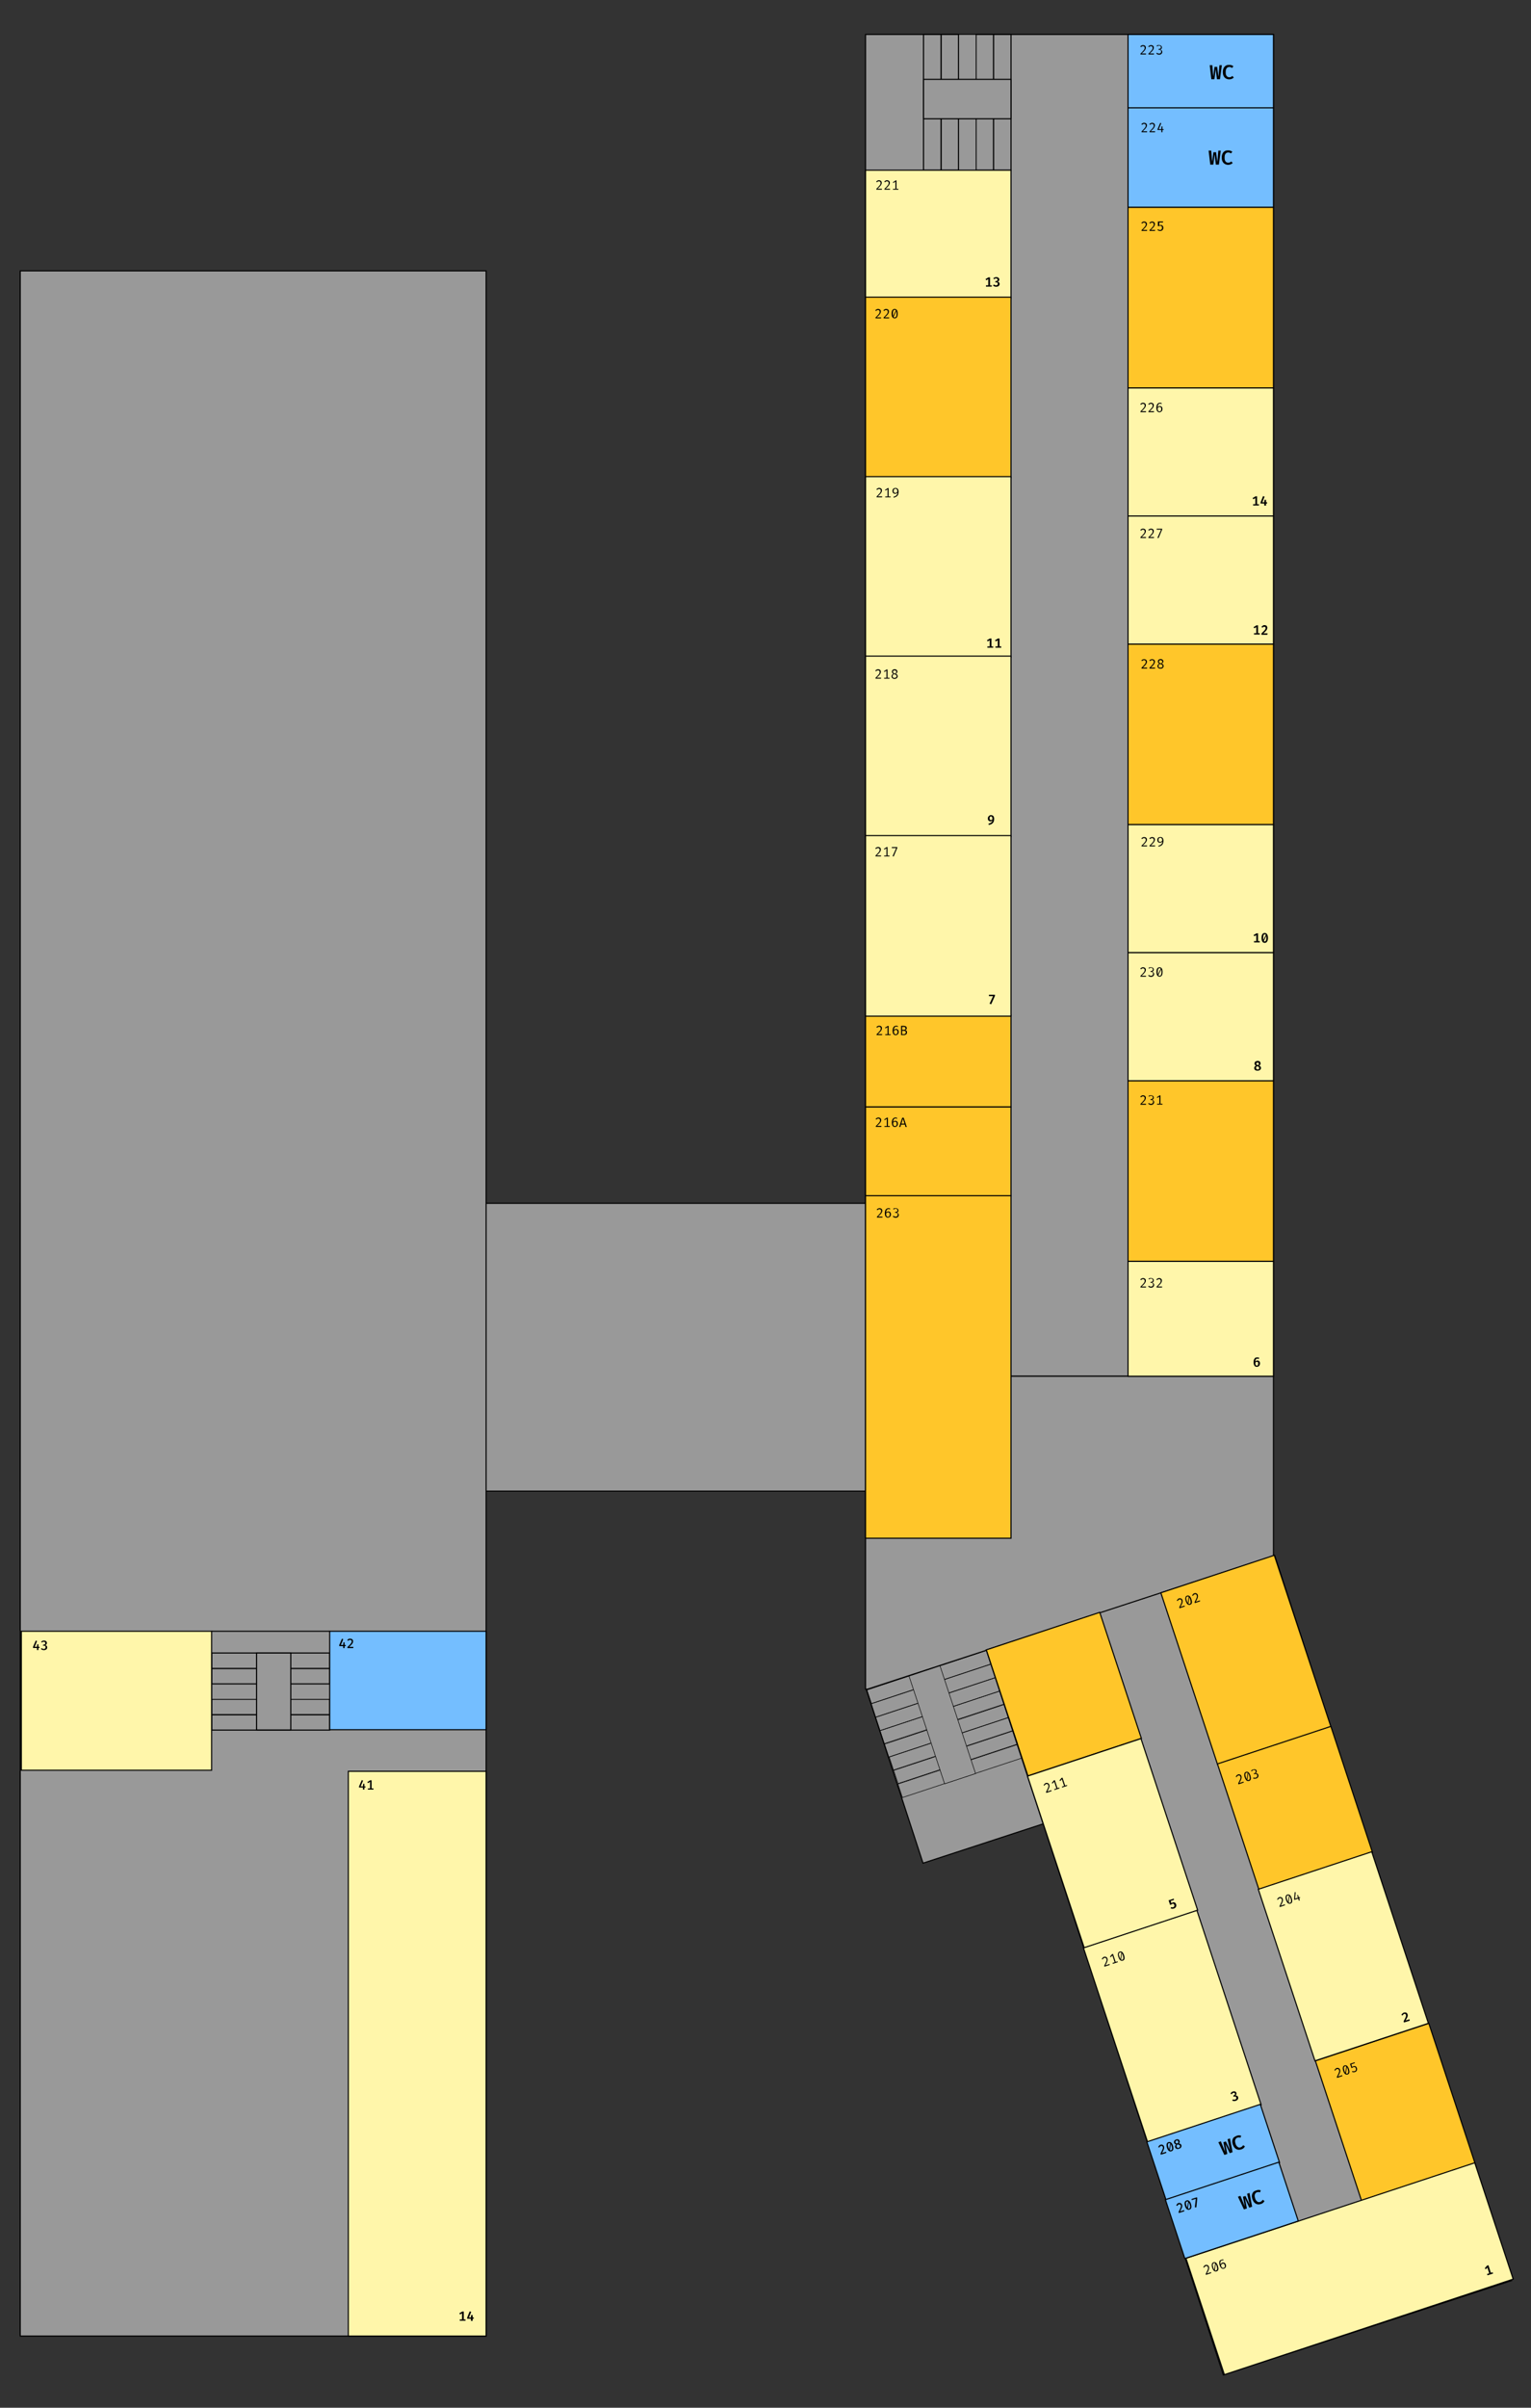 <?xml version="1.0" encoding="UTF-8" standalone="no"?>
<!-- Generator: Adobe Illustrator 25.2.1, SVG Export Plug-In . SVG Version: 6.00 Build 0)  -->

<svg
   version="1.1"
   id="Layer_1"
   inkscape:version="1.1.2 (b8e25be833, 2022-02-05)"
   x="0px"
   y="0px"
   viewBox="0 0 1400 2200"
   style="enable-background:new 0 0 1400 2200;"
   xml:space="preserve"
   sodipodi:docname="first_floor.svg"
   xmlns:inkscape="http://www.inkscape.org/namespaces/inkscape"
   xmlns:sodipodi="http://sodipodi.sourceforge.net/DTD/sodipodi-0.dtd"
   xmlns="http://www.w3.org/2000/svg"
   xmlns:svg="http://www.w3.org/2000/svg"><rect x="0" y="0" width="1400" height="2200" fill="#333333" stroke="none"/><defs
   id="defs751" />
<style
   type="text/css"
   id="style381">
	.st0{fill:#999999;stroke:#000000;stroke-miterlimit:10;}
	.st1{fill:#999999;stroke:#000000;stroke-width:1;stroke-miterlimit:10;}
	.st2{fill:#FFC62A;stroke:#000000;stroke-miterlimit:10;}
	.st3{fill:#FFF6AA;stroke:#000000;stroke-miterlimit:10;}
	.st4{fill:#FFC62A;stroke:#000000;stroke-width:1;stroke-miterlimit:10;}
	.st5{fill:#FFF6AA;stroke:#000000;stroke-width:1;stroke-miterlimit:10;}
	.st6{fill:#74BEFF;stroke:#000000;stroke-width:1;stroke-miterlimit:10;}
	.st7{fill:#74BEFF;stroke:#000000;stroke-miterlimit:10;}
	.st8{fill:none;stroke:#000000;stroke-width:0.5;stroke-miterlimit:10;}
	.st9{fill:#999999;stroke:#000000;stroke-width:0.5;stroke-miterlimit:10;}
	.st10{fill:#999999;stroke:#000000;stroke-width:0.5;stroke-miterlimit:10;}
	.st11{fill:#FFF6AA;}
	.st12{fill:#74BEFF;}
	.st13{fill:#FFC62A;}
	.st14{fill:none;stroke:#000000;stroke-miterlimit:10;}
</style>
<sodipodi:namedview
   bordercolor="#666666"
   borderopacity="1.0"
   id="namedview2041"
   inkscape:current-layer="Layer_1"
   inkscape:cx="693.5"
   inkscape:cy="1783"
   inkscape:pagecheckerboard="0"
   inkscape:pageopacity="0.0"
   inkscape:pageshadow="2"
   inkscape:window-height="1017"
   inkscape:window-maximized="1"
   inkscape:window-width="1920"
   inkscape:window-x="-8"
   inkscape:window-y="-8"
   inkscape:zoom="1"
   pagecolor="#ffffff"
   showgrid="false">
	</sodipodi:namedview>
<g
   id="Layer_2_1_">
	<g
   id="Layer_1-2">
		<rect
   id="rect1608"
   x="791.5"
   y="31.5"
   class="st0"
   width="373"
   height="1226" />
		<rect
   id="rect1610"
   x="791.5"
   y="1257.5"
   class="st0"
   width="373"
   height="286" />
		
			<rect
   id="rect1612"
   x="1002.6"
   y="1446.7"
   transform="matrix(0.951 -0.311 0.311 0.951 -501.374 443.558)"
   class="st1"
   width="277.2"
   height="696.6" />
		
			<rect
   id="rect1614"
   x="814.5"
   y="1521.1"
   transform="matrix(0.951 -0.311 0.311 0.951 -455.477 350.539)"
   class="st1"
   width="115.5"
   height="166.8" />
		<rect
   id="rect1616"
   x="18.5"
   y="1099.5"
   class="st0"
   width="773"
   height="263" />
		<rect
   id="rect1618"
   x="18.5"
   y="247.5"
   class="st0"
   width="426"
   height="1887" />
	</g>
</g>



















<rect
   id="rect1662"
   x="917.3"
   y="1486.9"
   transform="matrix(0.95 -0.314 0.314 0.95 -436.411 383.011)"
   class="st4"
   width="109.2"
   height="121.2" />






<rect
   id="rect1676"
   x="791.1"
   y="1525.3"
   transform="matrix(0.95 -0.314 0.314 0.95 -437.703 343.559)"
   class="st8"
   width="115.1"
   height="13" />
<rect
   id="rect1678"
   x="795"
   y="1537.9"
   transform="matrix(0.95 -0.314 0.314 0.95 -441.464 345.413)"
   class="st8"
   width="115.1"
   height="13" />
<rect
   id="rect1680"
   x="799"
   y="1550.1"
   transform="matrix(0.95 -0.314 0.314 0.95 -445.087 347.291)"
   class="st8"
   width="115.1"
   height="13" />
<rect
   id="rect1682"
   x="803"
   y="1562.4"
   transform="matrix(0.95 -0.314 0.314 0.95 -448.744 349.166)"
   class="st8"
   width="115.1"
   height="13" />
<rect
   id="rect1684"
   x="807"
   y="1574.3"
   transform="matrix(0.95 -0.314 0.314 0.95 -452.275 351.021)"
   class="st8"
   width="115.1"
   height="13" />
<rect
   id="rect1686"
   x="811.4"
   y="1586.4"
   transform="matrix(0.95 -0.314 0.314 0.95 -455.853 353.009)"
   class="st8"
   width="115.1"
   height="13" />
<rect
   id="rect1688"
   x="815.4"
   y="1598.4"
   transform="matrix(0.95 -0.314 0.314 0.95 -459.416 354.87)"
   class="st8"
   width="115.1"
   height="13" />
<rect
   id="rect1690"
   x="819.4"
   y="1611.2"
   transform="matrix(0.95 -0.314 0.314 0.95 -463.229 356.772)"
   class="st8"
   width="115.1"
   height="13" />
<rect
   id="rect1692"
   x="845.9"
   y="1523.7"
   transform="matrix(0.95 -0.314 0.314 0.95 -450.8 349.584)"
   class="st9"
   width="29.8"
   height="103.6" />
<rect
   id="rect1694"
   x="908.5"
   y="31.5"
   class="st0"
   width="16"
   height="124" />
<rect
   id="rect1696"
   x="892.5"
   y="31.5"
   class="st0"
   width="16"
   height="124" />
<rect
   id="rect1698"
   x="876.5"
   y="31.5"
   class="st10"
   width="16"
   height="124" />
<rect
   id="rect1700"
   x="860.5"
   y="31.5"
   class="st0"
   width="16"
   height="124" />
<rect
   id="rect1702"
   x="844.5"
   y="31.5"
   class="st0"
   width="16"
   height="124" />
<rect
   id="rect1704"
   x="844.5"
   y="72.5"
   class="st0"
   width="80"
   height="36" />




<rect
   id="rect1730"
   x="193.6"
   y="1566.7"
   class="st0"
   width="107.9"
   height="14.1" />
<rect
   id="rect1732"
   x="193.6"
   y="1552.6"
   class="st0"
   width="107.9"
   height="14.1" />
<rect
   id="rect1734"
   x="193.7"
   y="1538.5"
   class="st10"
   width="107.9"
   height="14.1" />
<rect
   id="rect1736"
   x="193.6"
   y="1524.5"
   class="st0"
   width="107.9"
   height="14.1" />
<rect
   id="rect1738"
   x="193.6"
   y="1510.4"
   class="st0"
   width="107.9"
   height="14.1" />
<rect
   id="rect1740"
   x="234.6"
   y="1510.4"
   class="st0"
   width="31.3"
   height="70.3" />
<line
   id="line1742"
   class="st14"
   x1="193.5"
   y1="1490.5"
   x2="301.5"
   y2="1490.5" />

<g
   id="221"><g
     id="_x32_21">
	<rect
   id="rect1744"
   x="791.5"
   y="155.5"
   class="st3"
   width="133"
   height="117" />
	<g
   id="g1754">
		<g
   id="g1752">
			<path
   id="path1746"
   d="M803.7,164.7c0.5,0,1,0.1,1.4,0.3s0.7,0.5,0.9,0.8c0.2,0.4,0.3,0.8,0.3,1.2s-0.1,0.8-0.2,1.1     c-0.1,0.4-0.4,0.8-0.6,1.2c-0.3,0.4-0.7,0.9-1.2,1.4s-1.1,1.1-1.8,1.7h4l-0.1,0.9h-5v-0.8c0.6-0.6,1.2-1.1,1.6-1.6     s0.8-0.9,1.1-1.2s0.5-0.7,0.7-0.9c0.2-0.3,0.3-0.6,0.3-0.8c0.1-0.3,0.1-0.5,0.1-0.8c0-0.5-0.1-0.9-0.4-1.1     c-0.3-0.3-0.6-0.4-1.1-0.4c-0.4,0-0.8,0.1-1,0.2s-0.5,0.4-0.8,0.7l-0.7-0.6c0.3-0.4,0.7-0.7,1.1-0.9     C802.6,164.8,803.1,164.7,803.7,164.7z" />
			<path
   id="path1748"
   d="M811.1,164.7c0.5,0,1,0.1,1.4,0.3s0.7,0.5,0.9,0.8c0.2,0.4,0.3,0.8,0.3,1.2s-0.1,0.8-0.2,1.1     c-0.1,0.4-0.4,0.8-0.6,1.2c-0.3,0.4-0.7,0.9-1.2,1.4s-1.1,1.1-1.8,1.7h4l-0.1,0.9h-5v-0.8c0.6-0.6,1.2-1.1,1.6-1.6     s0.8-0.9,1.1-1.2s0.5-0.7,0.7-0.9c0.2-0.3,0.3-0.6,0.3-0.8c0.1-0.3,0.1-0.5,0.1-0.8c0-0.5-0.1-0.9-0.4-1.1     c-0.3-0.3-0.6-0.4-1.1-0.4c-0.4,0-0.8,0.1-1,0.2s-0.5,0.4-0.8,0.7l-0.7-0.6c0.3-0.4,0.7-0.7,1.1-0.9     C810,164.8,810.5,164.7,811.1,164.7z" />
			<path
   id="path1750"
   d="M819.8,164.8v8.2h-1v-7l-1.9,1.2l-0.4-0.7l2.5-1.6L819.8,164.8L819.8,164.8z M821.5,172.5v0.8h-4.9v-0.8     H821.5z" />
		</g>
	</g>
</g><g
     id="g1762">
	<g
   id="g1760">
		<path
   id="path1756"
   d="M905.3,253.4v8.3h-1.6V255l-1.8,1.1l-0.7-1.1l2.7-1.6H905.3z M906.9,260.7v1.2h-5.3v-1.2H906.9z" />
		<path
   id="path1758"
   d="M911,253.2c0.6,0,1.1,0.1,1.5,0.3s0.7,0.5,1,0.8c0.2,0.3,0.3,0.7,0.3,1.1c0,0.4-0.1,0.7-0.2,0.9    c-0.1,0.3-0.3,0.5-0.6,0.7s-0.6,0.3-0.9,0.4c0.4,0,0.7,0.1,1,0.3c0.3,0.2,0.5,0.4,0.7,0.7c0.2,0.3,0.3,0.7,0.3,1.1    c0,0.5-0.1,0.9-0.4,1.3c-0.3,0.4-0.6,0.7-1.1,0.9s-1,0.3-1.7,0.3c-0.6,0-1.1-0.1-1.6-0.3c-0.5-0.2-0.9-0.5-1.3-0.9l1-0.9    c0.2,0.3,0.5,0.5,0.8,0.6s0.6,0.2,1,0.2c0.5,0,0.9-0.1,1.2-0.4c0.3-0.2,0.4-0.6,0.4-1c0-0.3-0.1-0.6-0.2-0.8s-0.3-0.4-0.5-0.4    c-0.2-0.1-0.5-0.1-0.8-0.1h-0.8l0.2-1.2h0.5c0.3,0,0.5,0,0.7-0.1s0.4-0.2,0.5-0.4s0.2-0.4,0.2-0.7c0-0.4-0.1-0.7-0.4-0.9    c-0.3-0.2-0.6-0.3-1-0.3s-0.7,0.1-0.9,0.2c-0.3,0.1-0.5,0.3-0.8,0.6l-0.8-0.9c0.4-0.4,0.8-0.6,1.3-0.8    C910,253.3,910.5,253.2,911,253.2z" />
	</g>
</g></g>
<g
   id="220">
	<rect
   id="rect1630"
   x="791.5"
   y="271.5"
   class="st2"
   width="133"
   height="165" />
	<g
   id="g1772">
		<g
   id="g1770">
			<path
   id="path1764"
   d="M802.9,282.3c0.5,0,1,0.1,1.4,0.3c0.4,0.2,0.7,0.5,0.9,0.8c0.2,0.4,0.3,0.8,0.3,1.2c0,0.4-0.1,0.8-0.2,1.1     c-0.1,0.4-0.4,0.8-0.6,1.2c-0.3,0.4-0.7,0.9-1.2,1.4s-1.1,1.1-1.8,1.7h4l-0.1,0.9h-5v-0.8c0.6-0.6,1.2-1.1,1.6-1.6     s0.8-0.9,1.1-1.2c0.3-0.3,0.5-0.7,0.7-0.9c0.2-0.3,0.3-0.6,0.3-0.8c0.1-0.3,0.1-0.5,0.1-0.8c0-0.5-0.1-0.9-0.4-1.1     c-0.3-0.3-0.6-0.4-1.1-0.4c-0.4,0-0.8,0.1-1,0.2s-0.5,0.4-0.8,0.7l-0.7-0.6c0.3-0.4,0.7-0.7,1.1-0.9     C801.9,282.4,802.4,282.3,802.9,282.3z" />
			<path
   id="path1766"
   d="M810.3,282.3c0.5,0,1,0.1,1.4,0.3c0.4,0.2,0.7,0.5,0.9,0.8c0.2,0.4,0.3,0.8,0.3,1.2c0,0.4-0.1,0.8-0.2,1.1     c-0.1,0.4-0.4,0.8-0.6,1.2c-0.3,0.4-0.7,0.9-1.2,1.4s-1.1,1.1-1.8,1.7h4l-0.1,0.9h-5v-0.8c0.6-0.6,1.2-1.1,1.6-1.6     s0.8-0.9,1.1-1.2c0.3-0.3,0.5-0.7,0.7-0.9c0.2-0.3,0.3-0.6,0.3-0.8c0.1-0.3,0.1-0.5,0.1-0.8c0-0.5-0.1-0.9-0.4-1.1     c-0.3-0.3-0.6-0.4-1.1-0.4c-0.4,0-0.8,0.1-1,0.2s-0.5,0.4-0.8,0.7l-0.7-0.6c0.3-0.4,0.7-0.7,1.1-0.9     C809.3,282.4,809.8,282.3,810.3,282.3z" />
			<path
   id="path1768"
   d="M818.1,282.3c0.9,0,1.6,0.4,2.1,1.1c0.5,0.8,0.7,1.8,0.7,3.2c0,1.4-0.2,2.5-0.7,3.2     c-0.5,0.8-1.2,1.1-2.1,1.1c-0.9,0-1.6-0.4-2.1-1.1c-0.5-0.8-0.7-1.8-0.7-3.2c0-1.4,0.2-2.5,0.7-3.2S817.2,282.3,818.1,282.3z      M818.1,283.1c-0.5,0-0.9,0.3-1.2,0.8c-0.3,0.6-0.4,1.5-0.4,2.7c0,0.6,0,1.2,0.1,1.6c0.1,0.5,0.2,0.8,0.3,1.1     c0.1,0.3,0.3,0.5,0.5,0.6s0.5,0.2,0.8,0.2c0.4,0,0.7-0.1,0.9-0.4c0.3-0.2,0.4-0.6,0.6-1.1c0.1-0.5,0.2-1.2,0.2-2s-0.1-1.5-0.2-2     s-0.3-0.9-0.5-1.1C818.8,283.3,818.5,283.1,818.1,283.1z M819.3,283.5l0.3,0.9l-2.7,5.5l-0.4-0.7L819.3,283.5z" />
		</g>
	</g>
</g>



<g
   id="216B"><rect
     id="rect1646"
     x="791.5"
     y="927.5"
     class="st2"
     width="133"
     height="84" /><g
     id="g1814">
	<g
   id="g1812">
		<path
   id="path1804"
   d="M803.9,937.2c0.5,0,1,0.1,1.4,0.3s0.7,0.5,0.9,0.8c0.2,0.4,0.3,0.8,0.3,1.2s-0.1,0.8-0.2,1.1    c-0.1,0.4-0.4,0.8-0.6,1.2c-0.3,0.4-0.7,0.9-1.2,1.4s-1.1,1.1-1.8,1.7h4l-0.1,0.9h-5V945c0.6-0.6,1.2-1.1,1.6-1.6s0.8-0.9,1.1-1.2    s0.5-0.7,0.7-0.9c0.2-0.3,0.3-0.6,0.3-0.8c0.1-0.3,0.1-0.5,0.1-0.8c0-0.5-0.1-0.9-0.4-1.1c-0.3-0.3-0.6-0.4-1.1-0.4    c-0.4,0-0.8,0.1-1,0.2s-0.5,0.4-0.8,0.7l-0.7-0.6c0.3-0.4,0.7-0.7,1.1-0.9C802.9,937.3,803.4,937.2,803.9,937.2z" />
		<path
   id="path1806"
   d="M812.6,937.4v8.2h-1v-7.1l-1.9,1.2l-0.4-0.7l2.5-1.6L812.6,937.4L812.6,937.4z M814.4,945v0.8h-4.9V945    H814.4z" />
		<path
   id="path1808"
   d="M819.5,937.2c0.3,0,0.6,0,0.9,0.1c0.3,0.1,0.5,0.2,0.8,0.4l-0.4,0.7c-0.2-0.1-0.4-0.2-0.6-0.3    c-0.2-0.1-0.4-0.1-0.7-0.1c-0.5,0-0.8,0.2-1.2,0.5c-0.3,0.3-0.6,0.7-0.7,1.3c-0.2,0.5-0.2,1.2-0.2,1.9v0.4c0,1,0.1,1.8,0.4,2.3    c0.3,0.5,0.7,0.7,1.3,0.7c0.5,0,0.9-0.2,1.2-0.6c0.3-0.4,0.4-0.9,0.4-1.6c0-0.5-0.1-0.8-0.2-1.1c-0.1-0.3-0.3-0.5-0.5-0.6    s-0.5-0.2-0.8-0.2c-0.4,0-0.8,0.1-1.2,0.4c-0.3,0.3-0.6,0.6-0.8,1v-0.9c0.3-0.5,0.6-0.8,1-1s0.8-0.3,1.2-0.3s0.8,0.1,1.2,0.3    s0.7,0.5,0.9,0.9s0.3,0.9,0.3,1.5s-0.1,1.2-0.4,1.6c-0.2,0.4-0.6,0.8-1,1s-0.9,0.4-1.3,0.4c-0.5,0-1-0.1-1.3-0.3    c-0.4-0.2-0.6-0.5-0.9-0.8c-0.2-0.4-0.4-0.8-0.5-1.3s-0.2-1.1-0.2-1.7c0-0.9,0.1-1.7,0.4-2.4c0.2-0.7,0.6-1.2,1.1-1.6    S818.9,937.2,819.5,937.2z" />
		<path
   id="path1810"
   d="M829.4,943.4c0,0.5-0.1,0.8-0.3,1.2c-0.2,0.3-0.4,0.6-0.7,0.7s-0.6,0.3-1,0.4s-0.8,0.1-1.1,0.1H824v-8.5    h2.1c0.4,0,0.7,0,1.1,0.1c0.4,0.1,0.7,0.2,1,0.3s0.5,0.4,0.7,0.7s0.3,0.6,0.3,1s-0.1,0.7-0.2,0.9c-0.1,0.3-0.3,0.5-0.6,0.6    c-0.2,0.2-0.5,0.3-0.8,0.3c0.3,0,0.6,0.1,0.9,0.3c0.3,0.1,0.5,0.4,0.7,0.6C829.3,942.6,829.4,942.9,829.4,943.4z M828,939.6    c0-0.5-0.1-0.8-0.4-1c-0.3-0.2-0.7-0.3-1.2-0.3H825v2.7h1.4c0.5,0,0.9-0.1,1.2-0.3S828,940.1,828,939.6z M828.3,943.5    c0-0.4-0.1-0.8-0.2-1s-0.4-0.4-0.7-0.5s-0.6-0.1-0.9-0.1H825v3.1h1.4c0.2,0,0.4,0,0.6-0.1s0.4-0.1,0.6-0.2    c0.2-0.1,0.3-0.3,0.4-0.5C828.2,944,828.3,943.8,828.3,943.5z" />
	</g>
</g></g>
<g
   id="216A"><rect
     id="rect1648"
     x="791.5"
     y="1011.5"
     class="st2"
     width="133"
     height="81" /><g
     id="g1826">
	<g
   id="g1824">
		<path
   id="path1816"
   d="M803.2,1021.1c0.5,0,1,0.1,1.4,0.3s0.7,0.5,0.9,0.8c0.2,0.4,0.3,0.8,0.3,1.2s-0.1,0.8-0.2,1.1    c-0.1,0.4-0.4,0.8-0.6,1.2c-0.3,0.4-0.7,0.9-1.2,1.4s-1.1,1.1-1.8,1.7h4l-0.1,0.9h-5v-0.8c0.6-0.6,1.2-1.1,1.6-1.6    s0.8-0.9,1.1-1.2c0.3-0.3,0.5-0.7,0.7-0.9c0.2-0.3,0.3-0.6,0.3-0.8c0.1-0.3,0.1-0.5,0.1-0.8c0-0.5-0.1-0.9-0.4-1.1    c-0.3-0.3-0.6-0.4-1.1-0.4c-0.4,0-0.8,0.1-1,0.2s-0.5,0.4-0.8,0.7l-0.7-0.6c0.3-0.4,0.7-0.7,1.1-0.9    C802.2,1021.2,802.7,1021.1,803.2,1021.1z" />
		<path
   id="path1818"
   d="M811.9,1021.2v8.2h-1v-7.1l-1.9,1.2l-0.4-0.7l2.5-1.6L811.9,1021.2L811.9,1021.2z M813.7,1028.9v0.8h-4.9    v-0.8H813.7z" />
		<path
   id="path1820"
   d="M818.8,1021.1c0.3,0,0.6,0,0.9,0.1c0.3,0.1,0.5,0.2,0.8,0.4l-0.4,0.7c-0.2-0.1-0.4-0.2-0.6-0.3    c-0.2-0.1-0.4-0.1-0.7-0.1c-0.5,0-0.8,0.2-1.2,0.5c-0.3,0.3-0.6,0.7-0.7,1.3c-0.2,0.5-0.2,1.2-0.2,1.9v0.4c0,1,0.1,1.8,0.4,2.3    c0.3,0.5,0.7,0.7,1.3,0.7c0.5,0,0.9-0.2,1.2-0.6s0.4-0.9,0.4-1.6c0-0.5-0.1-0.8-0.2-1.1c-0.1-0.3-0.3-0.5-0.5-0.6    s-0.5-0.2-0.8-0.2c-0.4,0-0.8,0.1-1.2,0.4c-0.3,0.3-0.6,0.6-0.8,1v-0.9c0.3-0.5,0.6-0.8,1-1s0.8-0.3,1.2-0.3s0.8,0.1,1.2,0.3    c0.4,0.2,0.7,0.5,0.9,0.9s0.3,0.9,0.3,1.5s-0.1,1.2-0.4,1.6c-0.2,0.4-0.6,0.8-1,1s-0.9,0.4-1.3,0.4c-0.5,0-1-0.1-1.3-0.3    c-0.4-0.2-0.6-0.5-0.9-0.8c-0.2-0.4-0.4-0.8-0.5-1.3s-0.2-1.1-0.2-1.7c0-0.9,0.1-1.7,0.4-2.4c0.2-0.7,0.6-1.2,1.1-1.6    S818.2,1021.1,818.8,1021.1z" />
		<path
   id="path1822"
   d="M827.4,1027.6H824l-0.7,2.2h-1.1l2.8-8.5h1.4l2.8,8.5h-1.1L827.4,1027.6z M824.3,1026.7h2.8l-1.4-4.5    L824.3,1026.7z" />
	</g>
</g></g>
<g
   id="263"><rect
     id="rect1622"
     x="791.5"
     y="1092.5"
     class="st2"
     width="133"
     height="313" /><g
     id="g1836">
	<g
   id="g1834">
		<path
   id="path1828"
   d="M804.2,1103.9c0.5,0,1,0.1,1.4,0.3c0.4,0.2,0.7,0.5,0.9,0.8c0.2,0.4,0.3,0.8,0.3,1.2c0,0.4-0.1,0.8-0.2,1.1    c-0.1,0.4-0.4,0.8-0.6,1.2c-0.3,0.4-0.7,0.9-1.2,1.4s-1.1,1.1-1.8,1.7h4l-0.1,0.9h-5v-0.8c0.6-0.6,1.2-1.1,1.6-1.6    c0.4-0.5,0.8-0.9,1.1-1.2c0.3-0.3,0.5-0.7,0.7-0.9c0.2-0.3,0.3-0.6,0.3-0.8c0.1-0.3,0.1-0.5,0.1-0.8c0-0.5-0.1-0.9-0.4-1.1    c-0.3-0.3-0.6-0.4-1.1-0.4c-0.4,0-0.8,0.1-1,0.2s-0.5,0.4-0.8,0.7l-0.7-0.6c0.3-0.4,0.7-0.7,1.1-0.9S803.7,1103.9,804.2,1103.9z" />
		<path
   id="path1830"
   d="M812.4,1103.9c0.3,0,0.6,0,0.9,0.1c0.3,0.1,0.5,0.2,0.8,0.4l-0.4,0.7c-0.2-0.1-0.4-0.2-0.6-0.3    c-0.2-0.1-0.4-0.1-0.7-0.1c-0.5,0-0.8,0.2-1.2,0.5c-0.3,0.3-0.6,0.7-0.7,1.3s-0.2,1.2-0.2,1.9v0.4c0,1,0.1,1.8,0.4,2.3    c0.3,0.5,0.7,0.7,1.3,0.7c0.5,0,0.9-0.2,1.2-0.6s0.4-0.9,0.4-1.6c0-0.5-0.1-0.8-0.2-1.1s-0.3-0.5-0.5-0.6s-0.5-0.2-0.8-0.2    c-0.4,0-0.8,0.1-1.2,0.4c-0.3,0.3-0.6,0.6-0.8,1v-0.9c0.3-0.5,0.6-0.8,1-1s0.8-0.3,1.2-0.3s0.8,0.1,1.2,0.3    c0.4,0.2,0.7,0.5,0.9,0.9s0.3,0.9,0.3,1.5s-0.1,1.2-0.4,1.6c-0.2,0.4-0.6,0.8-1,1s-0.9,0.4-1.3,0.4c-0.5,0-1-0.1-1.3-0.3    c-0.4-0.2-0.6-0.5-0.9-0.8s-0.4-0.8-0.5-1.3s-0.2-1.1-0.2-1.7c0-0.9,0.1-1.7,0.4-2.4c0.2-0.7,0.6-1.2,1.1-1.6    C811.2,1104.1,811.8,1103.9,812.4,1103.9z" />
		<path
   id="path1832"
   d="M819,1103.9c0.5,0,1,0.1,1.4,0.3c0.4,0.2,0.7,0.4,0.9,0.8c0.2,0.3,0.3,0.7,0.3,1.1c0,0.3-0.1,0.7-0.2,0.9    c-0.2,0.3-0.4,0.5-0.6,0.7c-0.3,0.2-0.5,0.3-0.8,0.4c0.3,0,0.6,0.1,0.9,0.3s0.5,0.4,0.7,0.7c0.2,0.3,0.3,0.7,0.3,1.1    c0,0.5-0.1,0.9-0.4,1.3s-0.6,0.7-1,0.9c-0.4,0.2-1,0.3-1.5,0.3s-0.9-0.1-1.4-0.3s-0.9-0.5-1.2-0.9l0.7-0.6    c0.2,0.3,0.5,0.5,0.9,0.6c0.3,0.1,0.7,0.2,1,0.2c0.6,0,1.1-0.2,1.4-0.5c0.3-0.3,0.5-0.7,0.5-1.3c0-0.4-0.1-0.7-0.2-1    c-0.2-0.2-0.4-0.4-0.6-0.5s-0.6-0.2-0.9-0.2h-0.7l0.1-0.8h0.5c0.3,0,0.5-0.1,0.8-0.2s0.4-0.3,0.6-0.5s0.2-0.5,0.2-0.8    c0-0.5-0.2-0.8-0.5-1.1c-0.3-0.2-0.7-0.4-1.1-0.4c-0.4,0-0.7,0.1-1,0.2s-0.6,0.3-0.8,0.6l-0.6-0.6c0.4-0.3,0.7-0.6,1.2-0.7    C818.2,1104,818.6,1103.9,819,1103.9z" />
	</g>
</g></g>


<g
   id="223"><rect
     id="rect1674"
     x="1031.5"
     y="31.5"
     class="st7"
     width="133"
     height="67" /><g
     id="g1844">
	<g
   id="g1842">
		<path
   id="path1838"
   d="M1117.3,59.6l-1.7,12.8h-2.8l-1.1-9.3l-1.2,9.3h-2.8l-1.5-12.8h2.4l0.8,10.5l1.2-9h2.4l1.2,9l0.9-10.5    C1115.1,59.6,1117.3,59.6,1117.3,59.6z" />
		<path
   id="path1840"
   d="M1123.9,59.3c0.9,0,1.6,0.1,2.3,0.3c0.6,0.2,1.2,0.6,1.7,1l-1.3,1.5c-0.4-0.3-0.8-0.5-1.2-0.7    c-0.4-0.2-0.9-0.2-1.4-0.2c-0.6,0-1.1,0.2-1.6,0.5s-0.9,0.8-1.2,1.5c-0.3,0.7-0.4,1.6-0.4,2.7c0,1.1,0.1,2,0.4,2.7    s0.7,1.2,1.2,1.5s1.1,0.5,1.7,0.5c0.7,0,1.2-0.1,1.7-0.4c0.4-0.2,0.8-0.5,1.2-0.8l1.2,1.5c-0.4,0.4-1,0.8-1.7,1.1    s-1.5,0.5-2.5,0.5c-1.1,0-2.1-0.3-3-0.8s-1.6-1.3-2.1-2.3s-0.7-2.2-0.7-3.7c0-1.4,0.3-2.6,0.8-3.6s1.2-1.7,2.1-2.2    S1122.9,59.3,1123.9,59.3z" />
	</g>
</g><g
     id="g1862">
	<g
   id="g1860">
		<path
   id="path1854"
   d="M1045.2,41.2c0.5,0,1,0.1,1.4,0.3s0.7,0.5,0.9,0.8c0.2,0.4,0.3,0.8,0.3,1.2s-0.1,0.8-0.2,1.1    c-0.1,0.4-0.4,0.8-0.6,1.2c-0.3,0.4-0.7,0.9-1.2,1.4s-1.1,1.1-1.8,1.7h4l-0.1,0.9h-5V49c0.6-0.6,1.2-1.1,1.6-1.6s0.8-0.9,1.1-1.2    c0.3-0.3,0.5-0.7,0.7-0.9c0.2-0.3,0.3-0.6,0.3-0.8c0.1-0.3,0.1-0.5,0.1-0.8c0-0.5-0.1-0.9-0.4-1.1c-0.3-0.3-0.6-0.4-1.1-0.4    c-0.4,0-0.8,0.1-1,0.2s-0.5,0.4-0.8,0.7l-0.7-0.6c0.3-0.4,0.7-0.7,1.1-0.9C1044.1,41.3,1044.6,41.2,1045.2,41.2z" />
		<path
   id="path1856"
   d="M1052.5,41.2c0.5,0,1,0.1,1.4,0.3s0.7,0.5,0.9,0.8c0.2,0.4,0.3,0.8,0.3,1.2s-0.1,0.8-0.2,1.1    c-0.1,0.4-0.4,0.8-0.6,1.2c-0.3,0.4-0.7,0.9-1.2,1.4s-1.1,1.1-1.8,1.7h4l-0.1,0.9h-5V49c0.6-0.6,1.2-1.1,1.6-1.6s0.8-0.9,1.1-1.2    c0.3-0.3,0.5-0.7,0.7-0.9c0.2-0.3,0.3-0.6,0.3-0.8c0.1-0.3,0.1-0.5,0.1-0.8c0-0.5-0.1-0.9-0.4-1.1c-0.3-0.3-0.6-0.4-1.1-0.4    c-0.4,0-0.8,0.1-1,0.2s-0.5,0.4-0.8,0.7l-0.7-0.6c0.3-0.4,0.7-0.7,1.1-0.9C1051.5,41.3,1052,41.2,1052.5,41.2z" />
		<path
   id="path1858"
   d="M1059.9,41.2c0.5,0,1,0.1,1.4,0.3s0.7,0.4,0.9,0.8c0.2,0.3,0.3,0.7,0.3,1.1c0,0.3-0.1,0.7-0.2,0.9    c-0.2,0.3-0.4,0.5-0.6,0.7c-0.3,0.2-0.5,0.3-0.8,0.4c0.3,0,0.6,0.1,0.9,0.3s0.5,0.4,0.7,0.7s0.3,0.7,0.3,1.1    c0,0.5-0.1,0.9-0.4,1.3s-0.6,0.7-1,0.9s-1,0.3-1.5,0.3s-0.9-0.1-1.4-0.3s-0.9-0.5-1.2-0.9l0.7-0.6c0.2,0.3,0.5,0.5,0.9,0.6    c0.3,0.1,0.7,0.2,1,0.2c0.6,0,1.1-0.2,1.4-0.5s0.5-0.7,0.5-1.3c0-0.4-0.1-0.7-0.2-1c-0.2-0.2-0.4-0.4-0.6-0.5s-0.6-0.2-0.9-0.2    h-0.7l0.1-0.8h0.5c0.3,0,0.5-0.1,0.8-0.2c0.2-0.1,0.4-0.3,0.6-0.5s0.2-0.5,0.2-0.8c0-0.5-0.2-0.8-0.5-1.1    c-0.3-0.2-0.7-0.4-1.1-0.4s-0.7,0.1-1,0.2c-0.3,0.1-0.6,0.3-0.8,0.6l-0.6-0.6c0.4-0.3,0.7-0.6,1.2-0.7    C1059.1,41.2,1059.5,41.2,1059.9,41.2z" />
	</g>
</g></g>
<g
   id="224"><rect
     id="rect1672"
     x="1031.5"
     y="98.5"
     class="st7"
     width="133"
     height="91" /><g
     id="g1852">
	<g
   id="g1850">
		<path
   id="path1846"
   d="M1116.3,137.6l-1.7,12.8h-2.8l-1.1-9.3l-1.2,9.3h-2.8l-1.5-12.8h2.4l0.8,10.5l1.2-9h2.4l1.2,9l0.9-10.5    H1116.3z" />
		<path
   id="path1848"
   d="M1122.9,137.4c0.9,0,1.6,0.1,2.3,0.3c0.6,0.2,1.2,0.6,1.7,1l-1.3,1.5c-0.4-0.3-0.8-0.5-1.2-0.7    c-0.4-0.2-0.9-0.2-1.4-0.2c-0.6,0-1.1,0.2-1.6,0.5s-0.9,0.8-1.2,1.5c-0.3,0.7-0.4,1.6-0.4,2.7c0,1.1,0.1,2,0.4,2.7    s0.7,1.2,1.2,1.5s1.1,0.5,1.7,0.5c0.7,0,1.2-0.1,1.7-0.4c0.4-0.2,0.8-0.5,1.2-0.8l1.2,1.5c-0.4,0.4-1,0.8-1.7,1.1    s-1.5,0.5-2.5,0.5c-1.1,0-2.1-0.3-3-0.8s-1.6-1.3-2.1-2.3s-0.7-2.2-0.7-3.7c0-1.4,0.3-2.6,0.8-3.6s1.2-1.7,2.1-2.2    S1121.8,137.4,1122.9,137.4z" />
	</g>
</g><g
     id="g1872">
	<g
   id="g1870">
		<path
   id="path1864"
   d="M1046.2,112.2c0.5,0,1,0.1,1.4,0.3c0.4,0.2,0.7,0.5,0.9,0.8c0.2,0.4,0.3,0.8,0.3,1.2c0,0.4-0.1,0.8-0.2,1.1    c-0.1,0.4-0.4,0.8-0.6,1.2c-0.3,0.4-0.7,0.9-1.2,1.4s-1.1,1.1-1.8,1.7h4l-0.1,0.9h-5V120c0.6-0.6,1.2-1.1,1.6-1.6s0.8-0.9,1.1-1.2    c0.3-0.3,0.5-0.7,0.7-0.9c0.2-0.3,0.3-0.6,0.3-0.8c0.1-0.3,0.1-0.5,0.1-0.8c0-0.5-0.1-0.9-0.4-1.1c-0.3-0.3-0.6-0.4-1.1-0.4    c-0.4,0-0.8,0.1-1,0.2s-0.5,0.4-0.8,0.7l-0.7-0.6c0.3-0.4,0.7-0.7,1.1-0.9C1045.1,112.3,1045.6,112.2,1046.2,112.2z" />
		<path
   id="path1866"
   d="M1053.5,112.2c0.5,0,1,0.1,1.4,0.3c0.4,0.2,0.7,0.5,0.9,0.8c0.2,0.4,0.3,0.8,0.3,1.2c0,0.4-0.1,0.8-0.2,1.1    c-0.1,0.4-0.4,0.8-0.6,1.2c-0.3,0.4-0.7,0.9-1.2,1.4s-1.1,1.1-1.8,1.7h4l-0.1,0.9h-5V120c0.6-0.6,1.2-1.1,1.6-1.6s0.8-0.9,1.1-1.2    c0.3-0.3,0.5-0.7,0.7-0.9c0.2-0.3,0.3-0.6,0.3-0.8c0.1-0.3,0.1-0.5,0.1-0.8c0-0.5-0.1-0.9-0.4-1.1c-0.3-0.3-0.6-0.4-1.1-0.4    c-0.4,0-0.8,0.1-1,0.2s-0.5,0.4-0.8,0.7l-0.7-0.6c0.3-0.4,0.7-0.7,1.1-0.9C1052.5,112.3,1053,112.2,1053.5,112.2z" />
		<path
   id="path1868"
   d="M1061,112.2l0.9,0.4l-2.3,5.4h4.5v0.8h-5.6V118L1061,112.2z M1063,115.5v5.3h-1v-2.7l0.1-2.6    C1062.1,115.5,1063,115.5,1063,115.5z" />
	</g>
</g></g>
<g
   id="225"><rect
     id="rect1632"
     x="1031.5"
     y="189.5"
     class="st2"
     width="133"
     height="165" /><g
     id="g1882">
	<g
   id="g1880">
		<path
   id="path1874"
   d="M1046.2,202.4c0.5,0,1,0.1,1.4,0.3s0.7,0.5,0.9,0.8c0.2,0.4,0.3,0.8,0.3,1.2s-0.1,0.8-0.2,1.1    c-0.1,0.4-0.4,0.8-0.6,1.2c-0.3,0.4-0.7,0.9-1.2,1.4s-1.1,1.1-1.8,1.7h4l-0.1,0.9h-5v-0.8c0.6-0.6,1.2-1.1,1.6-1.6    s0.8-0.9,1.1-1.2c0.3-0.3,0.5-0.7,0.7-0.9c0.2-0.3,0.3-0.6,0.3-0.8c0.1-0.3,0.1-0.5,0.1-0.8c0-0.5-0.1-0.9-0.4-1.1    c-0.3-0.3-0.6-0.4-1.1-0.4c-0.4,0-0.8,0.1-1,0.2s-0.5,0.4-0.8,0.7l-0.7-0.6c0.3-0.4,0.7-0.7,1.1-0.9    C1045.1,202.5,1045.6,202.4,1046.2,202.4z" />
		<path
   id="path1876"
   d="M1053.5,202.4c0.5,0,1,0.1,1.4,0.3s0.7,0.5,0.9,0.8c0.2,0.4,0.3,0.8,0.3,1.2s-0.1,0.8-0.2,1.1    c-0.1,0.4-0.4,0.8-0.6,1.2c-0.3,0.4-0.7,0.9-1.2,1.4s-1.1,1.1-1.8,1.7h4l-0.1,0.9h-5v-0.8c0.6-0.6,1.2-1.1,1.6-1.6    s0.8-0.9,1.1-1.2c0.3-0.3,0.5-0.7,0.7-0.9c0.2-0.3,0.3-0.6,0.3-0.8c0.1-0.3,0.1-0.5,0.1-0.8c0-0.5-0.1-0.9-0.4-1.1    c-0.3-0.3-0.6-0.4-1.1-0.4c-0.4,0-0.8,0.1-1,0.2s-0.5,0.4-0.8,0.7l-0.7-0.6c0.3-0.4,0.7-0.7,1.1-0.9    C1052.5,202.5,1053,202.4,1053.5,202.4z" />
		<path
   id="path1878"
   d="M1063.6,202.5l-0.2,0.8h-3.3v2.7c0.3-0.1,0.5-0.2,0.7-0.3s0.5-0.1,0.7-0.1c0.5,0,0.9,0.1,1.2,0.3    s0.6,0.5,0.8,0.9c0.2,0.4,0.3,0.9,0.3,1.4s-0.1,1.1-0.4,1.5c-0.2,0.4-0.6,0.8-1,1s-0.9,0.4-1.5,0.4c-0.5,0-1-0.1-1.4-0.3    s-0.8-0.4-1.1-0.8l0.6-0.6c0.3,0.3,0.5,0.5,0.8,0.6s0.6,0.2,1,0.2c0.6,0,1-0.2,1.3-0.5s0.5-0.8,0.5-1.5c0-0.5-0.1-0.8-0.2-1.1    s-0.3-0.5-0.6-0.6c-0.2-0.1-0.5-0.2-0.8-0.2c-0.2,0-0.5,0-0.7,0.1c-0.2,0-0.4,0.1-0.7,0.2h-0.8v-4.2h4.8V202.5z" />
	</g>
</g></g>


<g
   id="228"><rect
     id="rect1638"
     x="1031.5"
     y="588.5"
     class="st2"
     width="133"
     height="165" /><g
     id="g1912">
	<g
   id="g1910">
		<path
   id="path1904"
   d="M1046.2,602.3c0.5,0,1,0.1,1.4,0.3s0.7,0.5,0.9,0.8c0.2,0.4,0.3,0.8,0.3,1.2s-0.1,0.8-0.2,1.1    c-0.1,0.4-0.4,0.8-0.6,1.2c-0.3,0.4-0.7,0.9-1.2,1.4s-1.1,1.1-1.8,1.7h4l-0.1,0.9h-5V610c0.6-0.6,1.2-1.1,1.6-1.6s0.8-0.9,1.1-1.2    c0.3-0.3,0.5-0.7,0.7-0.9c0.2-0.3,0.3-0.6,0.3-0.8c0.1-0.3,0.1-0.5,0.1-0.8c0-0.5-0.1-0.9-0.4-1.1c-0.3-0.3-0.6-0.4-1.1-0.4    c-0.4,0-0.8,0.1-1,0.2s-0.5,0.4-0.8,0.7l-0.7-0.6c0.3-0.4,0.7-0.7,1.1-0.9C1045.1,602.4,1045.6,602.3,1046.2,602.3z" />
		<path
   id="path1906"
   d="M1053.5,602.3c0.5,0,1,0.1,1.4,0.3s0.7,0.5,0.9,0.8c0.2,0.4,0.3,0.8,0.3,1.2s-0.1,0.8-0.2,1.1    c-0.1,0.4-0.4,0.8-0.6,1.2c-0.3,0.4-0.7,0.9-1.2,1.4s-1.1,1.1-1.8,1.7h4l-0.1,0.9h-5V610c0.6-0.6,1.2-1.1,1.6-1.6s0.8-0.9,1.1-1.2    c0.3-0.3,0.5-0.7,0.7-0.9c0.2-0.3,0.3-0.6,0.3-0.8c0.1-0.3,0.1-0.5,0.1-0.8c0-0.5-0.1-0.9-0.4-1.1c-0.3-0.3-0.6-0.4-1.1-0.4    c-0.4,0-0.8,0.1-1,0.2s-0.5,0.4-0.8,0.7l-0.7-0.6c0.3-0.4,0.7-0.7,1.1-0.9C1052.5,602.4,1053,602.3,1053.5,602.3z" />
		<path
   id="path1908"
   d="M1063.8,604.4c0,0.4-0.1,0.8-0.4,1.1s-0.6,0.6-1.1,0.8c0.6,0.2,1,0.5,1.3,0.9s0.5,0.8,0.5,1.4    c0,0.5-0.1,0.9-0.4,1.2c-0.2,0.4-0.6,0.7-1,0.9s-0.9,0.3-1.5,0.3s-1.1-0.1-1.5-0.3s-0.8-0.5-1-0.9s-0.3-0.8-0.3-1.2    c0-0.5,0.2-1,0.5-1.3s0.7-0.7,1.2-0.9c-0.4-0.2-0.8-0.5-1-0.8s-0.3-0.7-0.3-1.2c0-0.4,0.1-0.7,0.2-1s0.4-0.5,0.6-0.7    c0.3-0.2,0.5-0.3,0.8-0.4c0.3-0.1,0.6-0.1,0.9-0.1s0.6,0,0.9,0.1s0.6,0.2,0.8,0.4s0.4,0.4,0.6,0.7    C1063.8,603.7,1063.8,604,1063.8,604.4z M1063.1,608.6c0-0.4-0.1-0.7-0.3-0.9c-0.2-0.2-0.5-0.4-0.8-0.6c-0.3-0.1-0.7-0.3-1.2-0.4    c-0.2,0.1-0.5,0.2-0.7,0.4s-0.4,0.4-0.5,0.6s-0.2,0.5-0.2,0.9c0,0.5,0.1,0.9,0.4,1.1c0.3,0.3,0.7,0.4,1.3,0.4c0.6,0,1-0.1,1.4-0.4    S1063.1,609.1,1063.1,608.6z M1059.8,604.5c0,0.3,0.1,0.6,0.2,0.8c0.2,0.2,0.4,0.3,0.6,0.5c0.3,0.1,0.6,0.2,1,0.4    c0.4-0.2,0.7-0.5,0.9-0.7s0.3-0.5,0.3-0.9s-0.1-0.8-0.4-1s-0.6-0.4-1.1-0.4s-0.9,0.1-1.1,0.4    C1059.9,603.7,1059.8,604,1059.8,604.5z" />
	</g>
</g></g>


<g
   id="231"><rect
     id="rect1644"
     x="1031.5"
     y="987.5"
     class="st2"
     width="133"
     height="165" /><g
     id="g1942">
	<g
   id="g1940">
		<path
   id="path1934"
   d="M1045.2,1000.8c0.5,0,1,0.1,1.4,0.3s0.7,0.5,0.9,0.8c0.2,0.4,0.3,0.8,0.3,1.2s-0.1,0.8-0.2,1.1    c-0.1,0.4-0.4,0.8-0.6,1.2c-0.3,0.4-0.7,0.9-1.2,1.4s-1.1,1.1-1.8,1.7h4l-0.1,0.9h-5v-0.8c0.6-0.6,1.2-1.1,1.6-1.6    s0.8-0.9,1.1-1.2c0.3-0.3,0.5-0.7,0.7-0.9c0.2-0.3,0.3-0.6,0.3-0.8c0.1-0.3,0.1-0.5,0.1-0.8c0-0.5-0.1-0.9-0.4-1.1    c-0.3-0.3-0.6-0.4-1.1-0.4c-0.4,0-0.8,0.1-1,0.2s-0.5,0.4-0.8,0.7l-0.7-0.6c0.3-0.4,0.7-0.7,1.1-0.9    C1044.1,1000.9,1044.6,1000.8,1045.2,1000.8z" />
		<path
   id="path1936"
   d="M1052.5,1000.8c0.5,0,1,0.1,1.4,0.3s0.7,0.4,0.9,0.8c0.2,0.3,0.3,0.7,0.3,1.1c0,0.3-0.1,0.7-0.2,0.9    c-0.2,0.3-0.4,0.5-0.6,0.7c-0.3,0.2-0.5,0.3-0.8,0.4c0.3,0,0.6,0.1,0.9,0.3s0.5,0.4,0.7,0.7s0.3,0.7,0.3,1.1    c0,0.5-0.1,0.9-0.4,1.3s-0.6,0.7-1,0.9s-1,0.3-1.5,0.3s-0.9-0.1-1.4-0.3s-0.9-0.5-1.2-0.9l0.7-0.6c0.2,0.3,0.5,0.5,0.9,0.6    c0.3,0.1,0.7,0.2,1,0.2c0.6,0,1.1-0.2,1.4-0.5s0.5-0.7,0.5-1.3c0-0.4-0.1-0.7-0.2-1c-0.2-0.2-0.4-0.4-0.6-0.5s-0.6-0.2-0.9-0.2    h-0.7l0.1-0.8h0.5c0.3,0,0.5-0.1,0.8-0.2c0.2-0.1,0.4-0.3,0.6-0.5s0.2-0.5,0.2-0.8c0-0.5-0.2-0.8-0.5-1.1    c-0.3-0.2-0.7-0.4-1.1-0.4s-0.7,0.1-1,0.2c-0.3,0.1-0.6,0.3-0.8,0.6l-0.6-0.6c0.4-0.3,0.7-0.6,1.2-0.7    C1051.7,1000.9,1052.1,1000.8,1052.5,1000.8z" />
		<path
   id="path1938"
   d="M1061.2,1000.9v8.2h-1v-7.1l-1.9,1.2l-0.4-0.7l2.5-1.6L1061.2,1000.9L1061.2,1000.9z M1063,1008.5v0.8h-4.9    v-0.8H1063z" />
	</g>
</g></g>

<g
   id="202"><rect
     id="rect1652"
     x="1083.7"
     y="1433.7"
     transform="matrix(0.95 -0.314 0.314 0.95 -418.188 433.636)"
     class="st4"
     width="109.2"
     height="165" /><g
     id="g1962">
	<g
   id="g1960">
		<path
   id="path1954"
   d="M1078.1,1460.5c0.5-0.2,1-0.2,1.4-0.1s0.8,0.3,1.1,0.5c0.3,0.3,0.5,0.6,0.7,1.1c0.1,0.4,0.2,0.8,0.2,1.1    s-0.1,0.8-0.2,1.3c-0.2,0.5-0.4,1-0.7,1.7c-0.3,0.6-0.7,1.3-1.2,2.2l3.8-1.3l0.2,0.9l-4.8,1.6l-0.3-0.8c0.4-0.8,0.8-1.5,1-2    c0.3-0.6,0.5-1.1,0.7-1.5s0.3-0.8,0.4-1.1c0.1-0.3,0.1-0.6,0.1-0.9s-0.1-0.5-0.2-0.8c-0.1-0.5-0.4-0.8-0.7-0.9    c-0.3-0.2-0.7-0.2-1.2,0c-0.4,0.1-0.7,0.3-0.9,0.5c-0.2,0.2-0.4,0.5-0.5,0.9l-0.9-0.3c0.2-0.5,0.4-0.9,0.8-1.2    C1077.1,1460.9,1077.6,1460.6,1078.1,1460.5z" />
		<path
   id="path1956"
   d="M1085.5,1458c0.9-0.3,1.6-0.1,2.3,0.4c0.7,0.6,1.2,1.5,1.7,2.9c0.4,1.3,0.6,2.4,0.4,3.3s-0.7,1.4-1.6,1.7    c-0.9,0.3-1.6,0.1-2.3-0.4s-1.2-1.5-1.7-2.9c-0.4-1.3-0.6-2.4-0.3-3.3C1084.1,1458.9,1084.6,1458.3,1085.5,1458z M1085.7,1458.8    c-0.5,0.2-0.8,0.6-0.9,1.2s0,1.5,0.4,2.7c0.2,0.6,0.4,1.1,0.6,1.5s0.4,0.7,0.6,0.9c0.2,0.2,0.4,0.4,0.7,0.4c0.2,0.1,0.5,0,0.8,0    c0.3-0.1,0.6-0.3,0.7-0.6c0.2-0.3,0.2-0.7,0.2-1.3c0-0.5-0.2-1.2-0.4-2c-0.3-0.8-0.5-1.4-0.8-1.9s-0.6-0.8-0.9-0.9    C1086.4,1458.7,1086.1,1458.7,1085.7,1458.8z M1087,1458.7l0.5,0.8l-0.8,6l-0.6-0.6L1087,1458.7z" />
		<path
   id="path1958"
   d="M1092.1,1455.8c0.5-0.2,1-0.2,1.4-0.1s0.8,0.3,1.1,0.5c0.3,0.3,0.5,0.6,0.7,1.1c0.1,0.4,0.2,0.8,0.2,1.1    c0,0.4-0.1,0.8-0.2,1.3c-0.2,0.5-0.4,1-0.7,1.7c-0.3,0.6-0.7,1.3-1.2,2.2l3.8-1.3l0.2,0.9l-4.8,1.6l-0.3-0.8c0.4-0.8,0.8-1.5,1-2    s0.5-1.1,0.7-1.5s0.3-0.8,0.4-1.1s0.1-0.6,0.1-0.9s-0.1-0.5-0.2-0.8c-0.1-0.5-0.4-0.8-0.7-0.9c-0.3-0.2-0.7-0.2-1.2,0    c-0.4,0.1-0.7,0.3-0.9,0.5s-0.4,0.5-0.5,0.9l-0.9-0.3c0.2-0.5,0.4-0.9,0.8-1.2C1091.1,1456.2,1091.6,1456,1092.1,1455.8z" />
	</g>
</g></g>
<g
   id="203"><rect
     id="rect1654"
     x="1128.5"
     y="1591.1"
     transform="matrix(0.95 -0.314 0.314 0.95 -458.427 454.527)"
     class="st4"
     width="109.2"
     height="121.2" /><g
     id="g1972">
	<g
   id="g1970">
		<path
   id="path1964"
   d="M1132,1621.4c0.5-0.2,1-0.2,1.4-0.1s0.8,0.2,1.1,0.5c0.3,0.3,0.5,0.6,0.7,1.1c0.1,0.4,0.2,0.8,0.2,1.1    s-0.1,0.8-0.2,1.3c-0.2,0.5-0.4,1-0.7,1.7c-0.3,0.6-0.7,1.3-1.2,2.2l3.8-1.3l0.2,0.9l-4.8,1.6l-0.3-0.8c0.4-0.8,0.8-1.5,1-2    s0.5-1.1,0.7-1.5s0.3-0.8,0.4-1.1c0.1-0.3,0.1-0.6,0.1-0.9s-0.1-0.5-0.2-0.8c-0.1-0.5-0.4-0.8-0.7-0.9c-0.3-0.2-0.7-0.2-1.2,0    c-0.4,0.1-0.7,0.3-0.9,0.5c-0.2,0.2-0.4,0.5-0.5,0.9l-0.9-0.3c0.2-0.5,0.4-0.9,0.8-1.2C1131.1,1621.8,1131.5,1621.6,1132,1621.4z" />
		<path
   id="path1966"
   d="M1139.4,1619c0.9-0.3,1.6-0.1,2.3,0.4c0.7,0.6,1.2,1.5,1.7,2.9c0.4,1.3,0.6,2.4,0.4,3.3s-0.7,1.4-1.6,1.7    c-0.9,0.3-1.6,0.1-2.3-0.4c-0.7-0.6-1.2-1.5-1.7-2.9c-0.4-1.3-0.6-2.4-0.3-3.3C1138,1619.8,1138.5,1619.3,1139.4,1619z     M1139.7,1619.8c-0.5,0.2-0.8,0.6-0.9,1.2s0,1.5,0.4,2.7c0.2,0.6,0.4,1.1,0.6,1.5s0.4,0.7,0.6,0.9c0.2,0.2,0.4,0.4,0.7,0.4    c0.2,0.1,0.5,0,0.8-0.1s0.6-0.3,0.7-0.6c0.2-0.3,0.2-0.7,0.2-1.3c0-0.5-0.2-1.2-0.4-2c-0.3-0.8-0.5-1.4-0.8-1.9s-0.6-0.8-0.9-0.9    C1140.4,1619.7,1140,1619.6,1139.7,1619.8z M1140.9,1619.7l0.5,0.8l-0.8,6l-0.6-0.6L1140.9,1619.7z" />
		<path
   id="path1968"
   d="M1146,1616.8c0.5-0.2,1-0.2,1.4-0.2c0.4,0.1,0.8,0.2,1.1,0.4c0.3,0.2,0.5,0.5,0.6,0.9    c0.1,0.3,0.1,0.6,0.1,1s-0.2,0.6-0.4,0.8c-0.2,0.2-0.4,0.4-0.7,0.6c0.3-0.1,0.6-0.1,1,0c0.3,0.1,0.6,0.2,0.9,0.4s0.5,0.5,0.6,1    c0.2,0.5,0.2,0.9,0.1,1.4c-0.1,0.4-0.3,0.9-0.7,1.2c-0.3,0.4-0.8,0.6-1.4,0.8c-0.4,0.1-0.9,0.2-1.4,0.2s-1-0.2-1.4-0.4l0.5-0.8    c0.3,0.2,0.7,0.3,1,0.3c0.4,0,0.7,0,1-0.1c0.6-0.2,1-0.5,1.2-0.9s0.2-0.9,0.1-1.4c-0.1-0.4-0.3-0.7-0.5-0.8s-0.5-0.3-0.8-0.3    s-0.6,0-0.9,0.1l-0.7,0.2l-0.1-0.8l0.5-0.2c0.3-0.1,0.5-0.2,0.7-0.4s0.3-0.4,0.4-0.7c0.1-0.3,0.1-0.5,0-0.9s-0.4-0.7-0.8-0.9    c-0.4-0.1-0.8-0.1-1.2,0c-0.4,0.1-0.6,0.3-0.9,0.5s-0.4,0.5-0.6,0.8l-0.7-0.4c0.2-0.4,0.5-0.8,0.9-1.1    C1145.3,1617.1,1145.6,1616.9,1146,1616.8z" />
	</g>
</g></g>

<g
   id="205"><rect
     id="rect1658"
     x="1220.8"
     y="1861.9"
     transform="matrix(0.95 -0.314 0.314 0.95 -541.579 497.609)"
     class="st4"
     width="109.2"
     height="139.4" /><g
     id="g1992">
	<g
   id="g1990">
		<path
   id="path1984"
   d="M1222.2,1889.6c0.5-0.2,1-0.2,1.4-0.1s0.8,0.3,1.1,0.5s0.5,0.6,0.7,1.1c0.1,0.4,0.2,0.8,0.2,1.1    c0,0.4-0.1,0.8-0.2,1.3c-0.2,0.5-0.4,1-0.7,1.7c-0.3,0.6-0.7,1.3-1.2,2.2l3.8-1.3l0.2,0.9l-4.8,1.6l-0.3-0.8c0.4-0.8,0.8-1.5,1-2    c0.3-0.6,0.5-1.1,0.7-1.5s0.3-0.8,0.4-1.1s0.1-0.6,0.1-0.9s-0.1-0.5-0.2-0.8c-0.1-0.5-0.4-0.8-0.7-0.9c-0.3-0.2-0.7-0.2-1.2,0    c-0.4,0.1-0.7,0.3-0.9,0.5c-0.2,0.2-0.4,0.5-0.5,0.9l-0.9-0.3c0.2-0.5,0.4-0.9,0.8-1.2C1221.2,1890.1,1221.6,1889.8,1222.2,1889.6    z" />
		<path
   id="path1986"
   d="M1229.5,1887.2c0.9-0.3,1.6-0.1,2.3,0.4c0.7,0.6,1.2,1.5,1.7,2.9c0.4,1.3,0.6,2.4,0.4,3.3s-0.7,1.4-1.6,1.7    c-0.9,0.3-1.6,0.1-2.3-0.4c-0.7-0.6-1.2-1.5-1.7-2.9c-0.4-1.3-0.6-2.4-0.3-3.3C1228.1,1888.1,1228.7,1887.5,1229.5,1887.2z     M1229.8,1888c-0.5,0.2-0.8,0.6-0.9,1.2s0,1.5,0.4,2.7c0.2,0.6,0.4,1.1,0.6,1.5s0.4,0.7,0.6,0.9c0.2,0.2,0.4,0.4,0.7,0.4    c0.2,0.1,0.5,0,0.8,0c0.3-0.1,0.6-0.3,0.7-0.6c0.2-0.3,0.2-0.7,0.2-1.3c0-0.5-0.2-1.2-0.4-2c-0.3-0.8-0.5-1.4-0.8-1.9    s-0.6-0.8-0.9-0.9C1230.5,1887.9,1230.2,1887.9,1229.8,1888z M1231.1,1887.9l0.5,0.8l-0.8,6l-0.6-0.6L1231.1,1887.9z" />
		<path
   id="path1988"
   d="M1238.8,1884.3l0.1,0.8l-3.2,1.1l0.8,2.5c0.2-0.2,0.4-0.4,0.6-0.5s0.4-0.2,0.7-0.3c0.4-0.1,0.9-0.2,1.2-0.1    c0.4,0.1,0.7,0.3,1.1,0.6c0.3,0.3,0.5,0.7,0.7,1.3c0.2,0.5,0.2,1,0.1,1.5s-0.3,0.9-0.6,1.3s-0.8,0.6-1.3,0.8    c-0.5,0.2-0.9,0.2-1.4,0.2c-0.4,0-0.9-0.2-1.3-0.4l0.4-0.8c0.3,0.2,0.7,0.3,1,0.3s0.7,0,1-0.1c0.5-0.2,0.9-0.5,1.1-0.9    s0.2-0.9,0-1.6c-0.1-0.4-0.3-0.8-0.5-1s-0.4-0.3-0.7-0.4c-0.3,0-0.5,0-0.8,0.1c-0.2,0.1-0.4,0.2-0.6,0.3c-0.2,0.1-0.4,0.2-0.6,0.4    l-0.8,0.3l-1.3-4L1238.8,1884.3z" />
	</g>
</g></g>





<g
   id="219"><rect
     id="rect1628"
     x="791.5"
     y="435.5"
     class="st3"
     width="133"
     height="165" /><g
     id="g1782">
	<g
   id="g1780">
		<path
   id="path1774"
   d="M803.9,445.8c0.5,0,1,0.1,1.4,0.3c0.4,0.2,0.7,0.5,0.9,0.8c0.2,0.4,0.3,0.8,0.3,1.2c0,0.4-0.1,0.8-0.2,1.1    c-0.1,0.4-0.4,0.8-0.6,1.2c-0.3,0.4-0.7,0.9-1.2,1.4s-1.1,1.1-1.8,1.7h4l-0.1,0.9h-5v-0.8c0.6-0.6,1.2-1.1,1.6-1.6    s0.8-0.9,1.1-1.2c0.3-0.3,0.5-0.7,0.7-0.9c0.2-0.3,0.3-0.6,0.3-0.8c0.1-0.3,0.1-0.5,0.1-0.8c0-0.5-0.1-0.9-0.4-1.1    c-0.3-0.3-0.6-0.4-1.1-0.4c-0.4,0-0.8,0.1-1,0.2s-0.5,0.4-0.8,0.7l-0.7-0.6c0.3-0.4,0.7-0.7,1.1-0.9    C802.9,445.9,803.4,445.8,803.9,445.8z" />
		<path
   id="path1776"
   d="M812.6,446v8.2h-1v-7.1l-1.9,1.2l-0.4-0.7l2.5-1.6H812.6z M814.4,453.6v0.8h-4.9v-0.8H814.4z" />
		<path
   id="path1778"
   d="M819,445.9c0.6,0,1.1,0.1,1.5,0.4s0.7,0.7,0.9,1.2s0.3,1.1,0.3,1.8c0,0.9-0.1,1.6-0.3,2.2s-0.4,1.1-0.8,1.5    c-0.4,0.4-0.8,0.7-1.4,1c-0.6,0.3-1.3,0.5-2,0.7l-0.2-0.8c0.8-0.2,1.5-0.5,2-0.8s0.9-0.7,1.2-1.2s0.4-1.1,0.4-1.8v-0.6    c0-0.7-0.1-1.3-0.2-1.7c-0.1-0.4-0.3-0.7-0.6-0.9c-0.2-0.2-0.6-0.3-1-0.3c-0.5,0-1,0.2-1.2,0.5c-0.3,0.3-0.4,0.8-0.4,1.5    c0,0.6,0.1,1.1,0.4,1.4c0.3,0.3,0.7,0.4,1.1,0.4c0.4,0,0.8-0.1,1.1-0.4c0.3-0.2,0.6-0.6,0.9-1v0.9c-0.2,0.4-0.6,0.7-0.9,0.9    s-0.8,0.4-1.2,0.4c-0.5,0-0.9-0.1-1.3-0.3c-0.4-0.2-0.7-0.5-0.9-0.9s-0.3-0.9-0.3-1.5s0.1-1.1,0.4-1.5c0.2-0.4,0.6-0.7,1-0.9    C818,446,818.4,445.9,819,445.9z" />
	</g>
</g><g
     id="g609">
	<g
   id="g607">
		<path
   d="M906.6,583.4v8.3H905V585l-1.8,1.1l-0.7-1.1l2.7-1.6H906.6z M908.2,590.6v1.2h-5.3v-1.2H908.2z"
   id="path603" />
		<path
   d="M914,583.4v8.3h-1.6V585l-1.8,1.1l-0.7-1.1l2.7-1.6H914z M915.6,590.6v1.2h-5.3v-1.2H915.6z"
   id="path605" />
	</g>
</g></g>
<g
   id="218"><rect
     id="rect1626"
     x="791.5"
     y="599.5"
     class="st3"
     width="133"
     height="165" /><g
     id="g1792">
	<g
   id="g1790">
		<path
   id="path1784"
   d="M802.9,611.5c0.5,0,1,0.1,1.4,0.3s0.7,0.5,0.9,0.8c0.2,0.4,0.3,0.8,0.3,1.2s-0.1,0.8-0.2,1.1    c-0.1,0.4-0.4,0.8-0.6,1.2c-0.3,0.4-0.7,0.9-1.2,1.4s-1.1,1.1-1.8,1.7h4l-0.1,0.9h-5v-0.8c0.6-0.6,1.2-1.1,1.6-1.6    s0.8-0.9,1.1-1.2s0.5-0.7,0.7-0.9c0.2-0.3,0.3-0.6,0.3-0.8c0.1-0.3,0.1-0.5,0.1-0.8c0-0.5-0.1-0.9-0.4-1.1    c-0.3-0.3-0.6-0.4-1.1-0.4c-0.4,0-0.8,0.1-1,0.2s-0.5,0.4-0.8,0.7l-0.7-0.6c0.3-0.4,0.7-0.7,1.1-0.9    C801.9,611.6,802.4,611.5,802.9,611.5z" />
		<path
   id="path1786"
   d="M811.6,611.7v8.2h-1v-7.1l-1.9,1.2l-0.4-0.7l2.5-1.6L811.6,611.7L811.6,611.7z M813.4,619.3v0.8h-4.9v-0.8    H813.4z" />
		<path
   id="path1788"
   d="M820.6,613.7c0,0.4-0.1,0.8-0.4,1.1c-0.3,0.3-0.6,0.6-1.1,0.8c0.6,0.2,1,0.5,1.3,0.9s0.5,0.8,0.5,1.4    c0,0.5-0.1,0.9-0.4,1.2c-0.2,0.4-0.6,0.7-1,0.9s-0.9,0.3-1.5,0.3s-1.1-0.1-1.5-0.3s-0.8-0.5-1-0.9s-0.3-0.8-0.3-1.2    c0-0.5,0.2-1,0.5-1.3s0.7-0.7,1.2-0.9c-0.4-0.2-0.8-0.5-1-0.8s-0.3-0.7-0.3-1.2c0-0.4,0.1-0.7,0.2-1s0.4-0.5,0.6-0.7    c0.3-0.2,0.5-0.3,0.8-0.4c0.3-0.1,0.6-0.1,0.9-0.1c0.3,0,0.6,0,0.9,0.1c0.3,0.1,0.6,0.2,0.8,0.4s0.4,0.4,0.6,0.7    C820.6,613,820.6,613.3,820.6,613.7z M819.9,617.9c0-0.4-0.1-0.7-0.3-0.9s-0.5-0.4-0.8-0.6c-0.3-0.1-0.7-0.3-1.2-0.4    c-0.2,0.1-0.5,0.2-0.7,0.4s-0.4,0.4-0.5,0.6s-0.2,0.5-0.2,0.9c0,0.5,0.1,0.9,0.4,1.1c0.3,0.3,0.7,0.4,1.3,0.4s1-0.1,1.4-0.4    S819.9,618.3,819.9,617.9z M816.6,613.8c0,0.3,0.1,0.6,0.2,0.8c0.2,0.2,0.4,0.3,0.6,0.5c0.3,0.1,0.6,0.2,1,0.4    c0.4-0.2,0.7-0.5,0.9-0.7s0.3-0.5,0.3-0.9s-0.1-0.8-0.4-1c-0.3-0.2-0.6-0.4-1.1-0.4s-0.9,0.1-1.1,0.4    C816.7,613,816.6,613.3,816.6,613.8z" />
	</g>
</g><g
     id="g615">
	<g
   id="g613">
		<path
   d="M906.1,744.8c0.7,0,1.2,0.1,1.7,0.4s0.8,0.7,1,1.2c0.2,0.5,0.3,1.1,0.3,1.8c0,0.8-0.1,1.6-0.3,2.2    c-0.2,0.6-0.5,1.1-0.9,1.6c-0.4,0.4-0.9,0.8-1.5,1.1c-0.6,0.3-1.4,0.5-2.2,0.7l-0.3-1.2c0.8-0.2,1.4-0.4,1.9-0.7    c0.5-0.3,0.9-0.6,1.2-1s0.5-0.9,0.5-1.5l0-0.6c0-0.6,0-1.2-0.1-1.6s-0.2-0.7-0.4-0.9c-0.2-0.2-0.5-0.3-0.8-0.3    c-0.4,0-0.7,0.1-1,0.4c-0.2,0.3-0.3,0.7-0.3,1.3c0,0.6,0.1,1,0.3,1.2c0.2,0.2,0.5,0.4,0.9,0.4c0.3,0,0.6-0.1,0.9-0.2    c0.3-0.2,0.5-0.4,0.8-0.7l0,1c-0.3,0.3-0.6,0.6-0.9,0.8c-0.3,0.2-0.7,0.3-1.2,0.3c-0.5,0-0.9-0.1-1.2-0.3s-0.7-0.5-0.9-0.9    c-0.2-0.4-0.3-0.9-0.3-1.4c0-0.6,0.1-1.1,0.4-1.6c0.3-0.4,0.6-0.8,1.1-1C905,744.9,905.5,744.8,906.1,744.8z"
   id="path611" />
	</g>
</g></g>
<g
   id="217"><rect
     id="rect1624"
     x="791.5"
     y="763.5"
     class="st3"
     width="133"
     height="165" /><g
     id="g1802">
	<g
   id="g1800">
		<path
   id="path1794"
   d="M802.9,773.9c0.5,0,1,0.1,1.4,0.3s0.7,0.5,0.9,0.8c0.2,0.4,0.3,0.8,0.3,1.2s-0.1,0.8-0.2,1.1    c-0.1,0.4-0.4,0.8-0.6,1.2c-0.3,0.4-0.7,0.9-1.2,1.4s-1.1,1.1-1.8,1.7h4l-0.1,0.9h-5v-0.8c0.6-0.6,1.2-1.1,1.6-1.6    c0.4-0.5,0.8-0.9,1.1-1.2s0.5-0.7,0.7-0.9c0.2-0.3,0.3-0.6,0.3-0.8c0.1-0.3,0.1-0.5,0.1-0.8c0-0.5-0.1-0.9-0.4-1.1    c-0.3-0.3-0.6-0.4-1.1-0.4c-0.4,0-0.8,0.1-1,0.2s-0.5,0.4-0.8,0.7l-0.7-0.6c0.3-0.4,0.7-0.7,1.1-0.9S802.4,773.9,802.9,773.9z" />
		<path
   id="path1796"
   d="M811.6,774v8.2h-1v-7.1l-1.9,1.2l-0.4-0.7l2.5-1.6L811.6,774L811.6,774z M813.4,781.7v0.8h-4.9v-0.8H813.4z    " />
		<path
   id="path1798"
   d="M817.2,782.6l-1-0.3l3.3-7.4h-4V774h5v0.8L817.2,782.6z" />
	</g>
</g><g
     id="g621">
	<g
   id="g619">
		<path
   d="M906.4,917.6l-1.5-0.5l3.2-6.9h-3.8v-1.3h5.5v1.1L906.4,917.6z"
   id="path617" />
	</g>
</g></g>
<g
   id="226"><rect
     id="rect1634"
     x="1031.5"
     y="354.5"
     class="st3"
     width="133"
     height="117" /><g
     id="g1892">
	<g
   id="g1890">
		<path
   id="path1884"
   d="M1045.2,368c0.5,0,1,0.1,1.4,0.3c0.4,0.2,0.7,0.5,0.9,0.8c0.2,0.4,0.3,0.8,0.3,1.2c0,0.4-0.1,0.8-0.2,1.1    c-0.1,0.4-0.4,0.8-0.6,1.2c-0.3,0.4-0.7,0.9-1.2,1.4s-1.1,1.1-1.8,1.7h4l-0.1,0.9h-5v-0.8c0.6-0.6,1.2-1.1,1.6-1.6    s0.8-0.9,1.1-1.2c0.3-0.3,0.5-0.7,0.7-0.9c0.2-0.3,0.3-0.6,0.3-0.8c0.1-0.3,0.1-0.5,0.1-0.8c0-0.5-0.1-0.9-0.4-1.1    c-0.3-0.3-0.6-0.4-1.1-0.4c-0.4,0-0.8,0.1-1,0.2s-0.5,0.4-0.8,0.7l-0.7-0.6c0.3-0.4,0.7-0.7,1.1-0.9    C1044.1,368.1,1044.6,368,1045.2,368z" />
		<path
   id="path1886"
   d="M1052.5,368c0.5,0,1,0.1,1.4,0.3c0.4,0.2,0.7,0.5,0.9,0.8c0.2,0.4,0.3,0.8,0.3,1.2c0,0.4-0.1,0.8-0.2,1.1    c-0.1,0.4-0.4,0.8-0.6,1.2c-0.3,0.4-0.7,0.9-1.2,1.4s-1.1,1.1-1.8,1.7h4l-0.1,0.9h-5v-0.8c0.6-0.6,1.2-1.1,1.6-1.6    s0.8-0.9,1.1-1.2c0.3-0.3,0.5-0.7,0.7-0.9c0.2-0.3,0.3-0.6,0.3-0.8c0.1-0.3,0.1-0.5,0.1-0.8c0-0.5-0.1-0.9-0.4-1.1    c-0.3-0.3-0.6-0.4-1.1-0.4c-0.4,0-0.8,0.1-1,0.2s-0.5,0.4-0.8,0.7l-0.7-0.6c0.3-0.4,0.7-0.7,1.1-0.9    C1051.5,368.1,1052,368,1052.5,368z" />
		<path
   id="path1888"
   d="M1060.7,368c0.3,0,0.6,0,0.9,0.1s0.5,0.2,0.8,0.4l-0.4,0.7c-0.2-0.1-0.4-0.2-0.6-0.3    c-0.2-0.1-0.4-0.1-0.7-0.1c-0.5,0-0.8,0.2-1.2,0.5c-0.3,0.3-0.6,0.7-0.7,1.3c-0.2,0.5-0.2,1.2-0.2,1.9v0.4c0,1,0.1,1.8,0.4,2.3    s0.7,0.7,1.3,0.7c0.5,0,0.9-0.2,1.2-0.6c0.3-0.4,0.4-0.9,0.4-1.6c0-0.5-0.1-0.8-0.2-1.1c-0.1-0.3-0.3-0.5-0.5-0.6    s-0.5-0.2-0.8-0.2c-0.4,0-0.8,0.1-1.2,0.4c-0.3,0.3-0.6,0.6-0.8,1v-0.9c0.3-0.5,0.6-0.8,1-1s0.8-0.3,1.2-0.3    c0.4,0,0.8,0.1,1.2,0.3c0.4,0.2,0.7,0.5,0.9,0.9s0.3,0.9,0.3,1.5s-0.1,1.2-0.4,1.6c-0.2,0.4-0.6,0.8-1,1s-0.9,0.4-1.3,0.4    c-0.5,0-1-0.1-1.3-0.3c-0.4-0.2-0.6-0.5-0.9-0.8c-0.2-0.4-0.4-0.8-0.5-1.3s-0.2-1.1-0.2-1.7c0-0.9,0.1-1.7,0.4-2.4    c0.2-0.7,0.6-1.2,1.1-1.6S1060.1,368,1060.7,368z" />
	</g>
</g><g
     id="g629">
	<g
   id="g627">
		<path
   d="M1149.5,453.4v8.3h-1.6v-6.6l-1.8,1.1l-0.7-1.1l2.7-1.6H1149.5z M1151.2,460.7v1.2h-5.3v-1.2H1151.2z"
   id="path623" />
		<path
   d="M1155,453.3l1.4,0.5l-2.1,5.1h4.4v1.2h-6V459L1155,453.3z M1157.7,456.7v5.3h-1.6l0-2.9l0.2-2.4H1157.7z"
   id="path625" />
	</g>
</g></g>
<g
   id="227"><rect
     id="rect1636"
     x="1031.5"
     y="471.5"
     class="st3"
     width="133"
     height="117" /><g
     id="g1902">
	<g
   id="g1900">
		<path
   id="path1894"
   d="M1045.2,483c0.5,0,1,0.1,1.4,0.3c0.4,0.2,0.7,0.5,0.9,0.8c0.2,0.4,0.3,0.8,0.3,1.2c0,0.4-0.1,0.8-0.2,1.1    c-0.1,0.4-0.4,0.8-0.6,1.2c-0.3,0.4-0.7,0.9-1.2,1.4s-1.1,1.1-1.8,1.7h4l-0.1,0.9h-5v-0.8c0.6-0.6,1.2-1.1,1.6-1.6    s0.8-0.9,1.1-1.2c0.3-0.3,0.5-0.7,0.7-0.9c0.2-0.3,0.3-0.6,0.3-0.8c0.1-0.3,0.1-0.5,0.1-0.8c0-0.5-0.1-0.9-0.4-1.1    c-0.3-0.3-0.6-0.4-1.1-0.4c-0.4,0-0.8,0.1-1,0.2s-0.5,0.4-0.8,0.7l-0.7-0.6c0.3-0.4,0.7-0.7,1.1-0.9    C1044.1,483.1,1044.6,483,1045.2,483z" />
		<path
   id="path1896"
   d="M1052.5,483c0.5,0,1,0.1,1.4,0.3c0.4,0.2,0.7,0.5,0.9,0.8c0.2,0.4,0.3,0.8,0.3,1.2c0,0.4-0.1,0.8-0.2,1.1    c-0.1,0.4-0.4,0.8-0.6,1.2c-0.3,0.4-0.7,0.9-1.2,1.4s-1.1,1.1-1.8,1.7h4l-0.1,0.9h-5v-0.8c0.6-0.6,1.2-1.1,1.6-1.6    s0.8-0.9,1.1-1.2c0.3-0.3,0.5-0.7,0.7-0.9c0.2-0.3,0.3-0.6,0.3-0.8c0.1-0.3,0.1-0.5,0.1-0.8c0-0.5-0.1-0.9-0.4-1.1    c-0.3-0.3-0.6-0.4-1.1-0.4c-0.4,0-0.8,0.1-1,0.2s-0.5,0.4-0.8,0.7l-0.7-0.6c0.3-0.4,0.7-0.7,1.1-0.9    C1051.5,483.1,1052,483,1052.5,483z" />
		<path
   id="path1898"
   d="M1059.4,491.7l-1-0.3l3.3-7.4h-4v-0.9h5v0.8L1059.4,491.7z" />
	</g>
</g><g
     id="g637">
	<g
   id="g635">
		<path
   d="M1150.4,571.4v8.3h-1.6V573l-1.8,1.1l-0.7-1.1l2.7-1.6H1150.4z M1152,578.6v1.2h-5.3v-1.2H1152z"
   id="path631" />
		<path
   d="M1156.2,571.2c0.6,0,1.1,0.1,1.5,0.3c0.4,0.2,0.7,0.5,0.9,0.9c0.2,0.4,0.3,0.8,0.3,1.2c0,0.4-0.1,0.7-0.2,1.1    s-0.3,0.7-0.6,1.1c-0.3,0.4-0.6,0.8-1.1,1.3c-0.5,0.5-1,1-1.7,1.6h3.8l-0.2,1.3h-5.4v-1.2c0.6-0.6,1.1-1.1,1.5-1.5    c0.4-0.4,0.8-0.8,1.1-1.1c0.3-0.3,0.5-0.6,0.7-0.9c0.2-0.3,0.3-0.5,0.4-0.7c0.1-0.2,0.1-0.5,0.1-0.7c0-0.4-0.1-0.7-0.3-0.9    s-0.5-0.3-0.9-0.3c-0.4,0-0.7,0.1-0.9,0.2c-0.2,0.1-0.5,0.4-0.7,0.7l-1-0.8c0.3-0.4,0.7-0.8,1.2-1    C1155,571.3,1155.5,571.2,1156.2,571.2z"
   id="path633" />
	</g>
</g></g>
<g
   id="229"><rect
     id="rect1640"
     x="1031.5"
     y="753.5"
     class="st3"
     width="133"
     height="117" /><g
     id="g1922">
	<g
   id="g1920">
		<path
   id="path1914"
   d="M1046.2,764.8c0.5,0,1,0.1,1.4,0.3s0.7,0.5,0.9,0.8c0.2,0.4,0.3,0.8,0.3,1.2s-0.1,0.8-0.2,1.1    c-0.1,0.4-0.4,0.8-0.6,1.2c-0.3,0.4-0.7,0.9-1.2,1.4s-1.1,1.1-1.8,1.7h4l-0.1,0.9h-5v-0.8c0.6-0.6,1.2-1.1,1.6-1.6    s0.8-0.9,1.1-1.2c0.3-0.3,0.5-0.7,0.7-0.9c0.2-0.3,0.3-0.6,0.3-0.8c0.1-0.3,0.1-0.5,0.1-0.8c0-0.5-0.1-0.9-0.4-1.1    c-0.3-0.3-0.6-0.4-1.1-0.4c-0.4,0-0.8,0.1-1,0.2s-0.5,0.4-0.8,0.7l-0.7-0.6c0.3-0.4,0.7-0.7,1.1-0.9    C1045.1,764.9,1045.6,764.8,1046.2,764.8z" />
		<path
   id="path1916"
   d="M1053.5,764.8c0.5,0,1,0.1,1.4,0.3s0.7,0.5,0.9,0.8c0.2,0.4,0.3,0.8,0.3,1.2s-0.1,0.8-0.2,1.1    c-0.1,0.4-0.4,0.8-0.6,1.2c-0.3,0.4-0.7,0.9-1.2,1.4s-1.1,1.1-1.8,1.7h4l-0.1,0.9h-5v-0.8c0.6-0.6,1.2-1.1,1.6-1.6    s0.8-0.9,1.1-1.2c0.3-0.3,0.5-0.7,0.7-0.9c0.2-0.3,0.3-0.6,0.3-0.8c0.1-0.3,0.1-0.5,0.1-0.8c0-0.5-0.1-0.9-0.4-1.1    c-0.3-0.3-0.6-0.4-1.1-0.4c-0.4,0-0.8,0.1-1,0.2s-0.5,0.4-0.8,0.7l-0.7-0.6c0.3-0.4,0.7-0.7,1.1-0.9    C1052.5,764.9,1053,764.8,1053.5,764.8z" />
		<path
   id="path1918"
   d="M1061.2,764.8c0.6,0,1.1,0.1,1.5,0.4s0.7,0.7,0.9,1.2c0.2,0.5,0.3,1.1,0.3,1.8c0,0.9-0.1,1.6-0.3,2.2    c-0.2,0.6-0.4,1.1-0.8,1.5s-0.8,0.7-1.4,1s-1.3,0.5-2,0.7l-0.2-0.8c0.8-0.2,1.5-0.5,2-0.8s0.9-0.7,1.2-1.2    c0.3-0.5,0.4-1.1,0.4-1.8v-0.6c0-0.7-0.1-1.3-0.2-1.7s-0.3-0.7-0.6-0.9c-0.2-0.2-0.6-0.3-1-0.3c-0.5,0-1,0.2-1.2,0.5    c-0.3,0.3-0.4,0.8-0.4,1.5c0,0.6,0.1,1.1,0.4,1.4c0.3,0.3,0.7,0.4,1.1,0.4s0.8-0.1,1.1-0.4c0.3-0.2,0.6-0.6,0.9-1v0.9    c-0.2,0.4-0.6,0.7-0.9,0.9s-0.8,0.4-1.2,0.4c-0.5,0-0.9-0.1-1.3-0.3s-0.7-0.5-0.9-0.9c-0.2-0.4-0.3-0.9-0.3-1.5s0.1-1.1,0.4-1.5    c0.2-0.4,0.6-0.7,1-0.9C1060.2,764.9,1060.7,764.8,1061.2,764.8z" />
	</g>
</g><g
     id="g645">
	<g
   id="g643">
		<path
   d="M1150.4,852.7v8.3h-1.6v-6.6l-1.8,1.1l-0.7-1.1l2.7-1.6H1150.4z M1152,859.9v1.2h-5.3v-1.2H1152z"
   id="path639" />
		<path
   d="M1156.5,852.5c1,0,1.7,0.4,2.2,1.2c0.5,0.8,0.8,1.9,0.8,3.3c0,1.4-0.3,2.5-0.8,3.3c-0.5,0.8-1.2,1.2-2.2,1.2    c-1,0-1.7-0.4-2.2-1.2c-0.5-0.8-0.7-1.9-0.7-3.3c0-1.4,0.2-2.5,0.7-3.3C1154.8,852.9,1155.5,852.5,1156.5,852.5z M1157.6,854    l0.4,1l-2.4,5l-0.5-0.8L1157.6,854z M1156.5,853.7c-0.5,0-0.8,0.2-1,0.7c-0.2,0.5-0.4,1.3-0.4,2.5c0,0.6,0,1.2,0.1,1.6    c0,0.4,0.1,0.8,0.2,1c0.1,0.2,0.3,0.4,0.4,0.5c0.2,0.1,0.4,0.2,0.7,0.2c0.3,0,0.6-0.1,0.8-0.3s0.4-0.6,0.5-1    c0.1-0.5,0.2-1.1,0.2-1.9c0-0.8,0-1.5-0.1-2s-0.2-0.8-0.4-1C1157.1,853.8,1156.8,853.7,1156.5,853.7z"
   id="path641" />
	</g>
</g></g>
<g
   id="230"><rect
     id="rect1642"
     x="1031.5"
     y="870.5"
     class="st3"
     width="133"
     height="117" /><g
     id="g1932">
	<g
   id="g1930">
		<path
   id="path1924"
   d="M1045.2,883.8c0.5,0,1,0.1,1.4,0.3s0.7,0.5,0.9,0.8c0.2,0.4,0.3,0.8,0.3,1.2s-0.1,0.8-0.2,1.1    c-0.1,0.4-0.4,0.8-0.6,1.2c-0.3,0.4-0.7,0.9-1.2,1.4s-1.1,1.1-1.8,1.7h4l-0.1,0.9h-5v-0.8c0.6-0.6,1.2-1.1,1.6-1.6    s0.8-0.9,1.1-1.2c0.3-0.3,0.5-0.7,0.7-0.9c0.2-0.3,0.3-0.6,0.3-0.8c0.1-0.3,0.1-0.5,0.1-0.8c0-0.5-0.1-0.9-0.4-1.1    c-0.3-0.3-0.6-0.4-1.1-0.4c-0.4,0-0.8,0.1-1,0.2s-0.5,0.4-0.8,0.7l-0.7-0.6c0.3-0.4,0.7-0.7,1.1-0.9    C1044.1,883.9,1044.6,883.8,1045.2,883.8z" />
		<path
   id="path1926"
   d="M1052.5,883.8c0.5,0,1,0.1,1.4,0.3s0.7,0.4,0.9,0.8c0.2,0.3,0.3,0.7,0.3,1.1c0,0.3-0.1,0.7-0.2,0.9    c-0.2,0.3-0.4,0.5-0.6,0.7c-0.3,0.2-0.5,0.3-0.8,0.4c0.3,0,0.6,0.1,0.9,0.3s0.5,0.4,0.7,0.7s0.3,0.7,0.3,1.1    c0,0.5-0.1,0.9-0.4,1.3s-0.6,0.7-1,0.9s-1,0.3-1.5,0.3s-0.9-0.1-1.4-0.3s-0.9-0.5-1.2-0.9l0.7-0.6c0.2,0.3,0.5,0.5,0.9,0.6    c0.3,0.1,0.7,0.2,1,0.2c0.6,0,1.1-0.2,1.4-0.5s0.5-0.7,0.5-1.3c0-0.4-0.1-0.7-0.2-1c-0.2-0.2-0.4-0.4-0.6-0.5s-0.6-0.2-0.9-0.2    h-0.7l0.1-0.8h0.5c0.3,0,0.5-0.1,0.8-0.2c0.2-0.1,0.4-0.3,0.6-0.5s0.2-0.5,0.2-0.8c0-0.5-0.2-0.8-0.5-1.1    c-0.3-0.2-0.7-0.4-1.1-0.4s-0.7,0.1-1,0.2c-0.3,0.1-0.6,0.3-0.8,0.6l-0.6-0.6c0.4-0.3,0.7-0.6,1.2-0.7    C1051.7,883.9,1052.1,883.8,1052.5,883.8z" />
		<path
   id="path1928"
   d="M1060.3,883.8c0.9,0,1.6,0.4,2.1,1.1c0.5,0.8,0.7,1.8,0.7,3.2s-0.2,2.5-0.7,3.2c-0.5,0.8-1.2,1.1-2.1,1.1    s-1.6-0.4-2.1-1.1c-0.5-0.8-0.7-1.8-0.7-3.2s0.2-2.5,0.7-3.2S1059.4,883.8,1060.3,883.8z M1060.3,884.6c-0.5,0-0.9,0.3-1.2,0.8    c-0.3,0.6-0.4,1.5-0.4,2.7c0,0.6,0,1.2,0.1,1.6c0.1,0.5,0.2,0.8,0.3,1.1c0.1,0.3,0.3,0.5,0.5,0.6s0.5,0.2,0.8,0.2    c0.4,0,0.7-0.1,0.9-0.4c0.3-0.2,0.4-0.6,0.6-1.1c0.1-0.5,0.2-1.2,0.2-2s-0.1-1.5-0.2-2s-0.3-0.9-0.5-1.1    C1061,884.7,1060.7,884.6,1060.3,884.6z M1061.5,884.9l0.3,0.9l-2.7,5.5l-0.4-0.7L1061.5,884.9z" />
	</g>
</g><g
     id="g651">
	<g
   id="g649">
		<path
   d="M1152.7,971.8c0,0.4-0.1,0.7-0.3,1c-0.2,0.3-0.6,0.6-1,0.8c0.6,0.3,1,0.6,1.3,1s0.4,0.8,0.4,1.3c0,0.4-0.1,0.9-0.4,1.2    s-0.6,0.7-1.1,0.9c-0.5,0.2-1,0.3-1.7,0.3c-0.7,0-1.2-0.1-1.7-0.3s-0.8-0.5-1-0.9s-0.3-0.8-0.3-1.2c0-0.5,0.1-0.9,0.4-1.3    s0.7-0.7,1.2-0.9c-0.4-0.3-0.8-0.5-1-0.8s-0.3-0.7-0.3-1.2c0-0.4,0.1-0.7,0.2-1c0.1-0.3,0.3-0.5,0.6-0.7c0.3-0.2,0.5-0.3,0.9-0.4    c0.3-0.1,0.7-0.2,1-0.2c0.4,0,0.7,0,1.1,0.1c0.3,0.1,0.6,0.2,0.9,0.4s0.4,0.4,0.6,0.7C1152.6,971.1,1152.7,971.4,1152.7,971.8z     M1151.4,975.9c0-0.3-0.1-0.6-0.2-0.8c-0.1-0.2-0.3-0.4-0.6-0.5c-0.3-0.1-0.6-0.3-1-0.4c-0.2,0.1-0.4,0.2-0.5,0.4    c-0.1,0.2-0.3,0.3-0.4,0.5c-0.1,0.2-0.1,0.4-0.1,0.7c0,0.4,0.1,0.7,0.4,1c0.2,0.2,0.6,0.4,1.1,0.4c0.5,0,0.8-0.1,1.1-0.4    C1151.3,976.6,1151.4,976.3,1151.4,975.9z M1148.8,971.9c0,0.2,0.1,0.5,0.2,0.6s0.3,0.3,0.5,0.4c0.2,0.1,0.5,0.2,0.8,0.4    c0.3-0.2,0.5-0.4,0.7-0.6c0.1-0.2,0.2-0.5,0.2-0.7c0-0.3-0.1-0.6-0.3-0.8s-0.5-0.3-0.9-0.3c-0.4,0-0.7,0.1-0.9,0.3    S1148.8,971.5,1148.8,971.9z"
   id="path647" />
	</g>
</g></g>
<g
   id="232"><rect
     id="rect1650"
     x="1031.5"
     y="1152.5"
     class="st3"
     width="133"
     height="105" /><g
     id="g1952">
	<g
   id="g1950">
		<path
   id="path1944"
   d="M1045.2,1167.8c0.5,0,1,0.1,1.4,0.3c0.4,0.2,0.7,0.5,0.9,0.8c0.2,0.4,0.3,0.8,0.3,1.2    c0,0.4-0.1,0.8-0.2,1.1c-0.1,0.4-0.4,0.8-0.6,1.2c-0.3,0.4-0.7,0.9-1.2,1.4s-1.1,1.1-1.8,1.7h4l-0.1,0.9h-5v-0.8    c0.6-0.6,1.2-1.1,1.6-1.6s0.8-0.9,1.1-1.2c0.3-0.3,0.5-0.7,0.7-0.9c0.2-0.3,0.3-0.6,0.3-0.8c0.1-0.3,0.1-0.5,0.1-0.8    c0-0.5-0.1-0.9-0.4-1.1c-0.3-0.3-0.6-0.4-1.1-0.4c-0.4,0-0.8,0.1-1,0.2s-0.5,0.4-0.8,0.7l-0.7-0.6c0.3-0.4,0.7-0.7,1.1-0.9    S1044.6,1167.8,1045.2,1167.8z" />
		<path
   id="path1946"
   d="M1052.5,1167.8c0.5,0,1,0.1,1.4,0.3s0.7,0.4,0.9,0.8c0.2,0.3,0.3,0.7,0.3,1.1c0,0.3-0.1,0.7-0.2,0.9    c-0.2,0.3-0.4,0.5-0.6,0.7c-0.3,0.2-0.5,0.3-0.8,0.4c0.3,0,0.6,0.1,0.9,0.3s0.5,0.4,0.7,0.7s0.3,0.7,0.3,1.1    c0,0.5-0.1,0.9-0.4,1.3s-0.6,0.7-1,0.9c-0.4,0.2-1,0.3-1.5,0.3s-0.9-0.1-1.4-0.3c-0.5-0.2-0.9-0.5-1.2-0.9l0.7-0.6    c0.2,0.3,0.5,0.5,0.9,0.6c0.3,0.1,0.7,0.2,1,0.2c0.6,0,1.1-0.2,1.4-0.5s0.5-0.7,0.5-1.3c0-0.4-0.1-0.7-0.2-1    c-0.2-0.2-0.4-0.4-0.6-0.5s-0.6-0.2-0.9-0.2h-0.7l0.1-0.8h0.5c0.3,0,0.5-0.1,0.8-0.2s0.4-0.3,0.6-0.5s0.2-0.5,0.2-0.8    c0-0.5-0.2-0.8-0.5-1.1c-0.3-0.2-0.7-0.4-1.1-0.4s-0.7,0.1-1,0.2s-0.6,0.3-0.8,0.6l-0.6-0.6c0.4-0.3,0.7-0.6,1.2-0.7    C1051.7,1167.9,1052.1,1167.8,1052.5,1167.8z" />
		<path
   id="path1948"
   d="M1059.9,1167.8c0.5,0,1,0.1,1.4,0.3c0.4,0.2,0.7,0.5,0.9,0.8c0.2,0.4,0.3,0.8,0.3,1.2    c0,0.4-0.1,0.8-0.2,1.1c-0.1,0.4-0.4,0.8-0.6,1.2c-0.3,0.4-0.7,0.9-1.2,1.4s-1.1,1.1-1.8,1.7h4l-0.1,0.9h-5v-0.8    c0.6-0.6,1.2-1.1,1.6-1.6s0.8-0.9,1.1-1.2c0.3-0.3,0.5-0.7,0.7-0.9c0.2-0.3,0.3-0.6,0.3-0.8c0.1-0.3,0.1-0.5,0.1-0.8    c0-0.5-0.1-0.9-0.4-1.1c-0.3-0.3-0.6-0.4-1.1-0.4c-0.4,0-0.8,0.1-1,0.2s-0.5,0.4-0.8,0.7l-0.7-0.6c0.3-0.4,0.7-0.7,1.1-0.9    S1059.4,1167.8,1059.9,1167.8z" />
	</g>
</g><g
     id="g657">
	<g
   id="g655">
		<path
   d="M1149.7,1240.3c0.4,0,0.7,0,1,0.1c0.3,0.1,0.6,0.2,0.8,0.4l-0.6,1c-0.2-0.1-0.4-0.2-0.6-0.3c-0.2-0.1-0.4-0.1-0.6-0.1    c-0.4,0-0.7,0.1-1,0.4c-0.3,0.2-0.5,0.6-0.6,1c-0.2,0.5-0.2,1-0.2,1.6l0,0.5c0,1,0.1,1.7,0.3,2.2c0.2,0.5,0.6,0.7,1.1,0.7    c0.4,0,0.7-0.2,0.9-0.5c0.2-0.3,0.3-0.8,0.3-1.3c0-0.4,0-0.7-0.1-1s-0.2-0.4-0.4-0.5c-0.2-0.1-0.4-0.2-0.6-0.2    c-0.3,0-0.6,0.1-0.9,0.3c-0.3,0.2-0.5,0.4-0.7,0.7l0-1.1c0.3-0.4,0.6-0.6,0.9-0.8c0.3-0.2,0.7-0.3,1.1-0.3c0.4,0,0.8,0.1,1.2,0.3    c0.4,0.2,0.6,0.5,0.9,0.9c0.2,0.4,0.3,0.9,0.3,1.5c0,0.6-0.1,1.1-0.4,1.6c-0.2,0.5-0.6,0.8-1,1.1s-0.9,0.4-1.5,0.4    c-0.5,0-1-0.1-1.4-0.3s-0.7-0.5-0.9-0.9c-0.2-0.4-0.4-0.8-0.5-1.3c-0.1-0.5-0.2-1-0.2-1.6c0-1,0.1-1.8,0.4-2.5s0.7-1.3,1.2-1.7    C1148.3,1240.5,1148.9,1240.3,1149.7,1240.3z"
   id="path653" />
	</g>
</g></g>
<g
   id="204"><g
     id="g1466"><rect
       id="rect1656"
       x="1172.7"
       y="1704.5"
       transform="matrix(0.95 -0.314 0.314 0.95 -498.646 475.227)"
       class="st5"
       width="109.2"
       height="165" /><g
       id="g1982">
	<g
   id="g1980">
		<path
   id="path1974"
   d="M1169.8,1733.5c0.5-0.2,1-0.2,1.4-0.1s0.8,0.3,1.1,0.5s0.5,0.6,0.7,1.1c0.1,0.4,0.2,0.8,0.2,1.1    c0,0.4-0.1,0.8-0.2,1.3c-0.2,0.5-0.4,1-0.7,1.7s-0.7,1.3-1.2,2.2l3.8-1.3l0.2,0.9l-4.8,1.6l-0.3-0.8c0.4-0.8,0.8-1.5,1-2    s0.5-1.1,0.7-1.5s0.3-0.8,0.4-1.1s0.1-0.6,0.1-0.9s-0.1-0.5-0.2-0.8c-0.1-0.5-0.4-0.8-0.7-0.9c-0.3-0.2-0.7-0.2-1.2,0    c-0.4,0.1-0.7,0.3-0.9,0.5c-0.2,0.2-0.4,0.5-0.5,0.9l-0.9-0.3c0.2-0.5,0.4-0.9,0.8-1.2C1168.8,1733.9,1169.3,1733.7,1169.8,1733.5    z" />
		<path
   id="path1976"
   d="M1177.2,1731.1c0.9-0.3,1.6-0.1,2.3,0.4c0.7,0.6,1.2,1.5,1.7,2.9c0.4,1.3,0.6,2.4,0.4,3.3s-0.7,1.4-1.6,1.7    c-0.9,0.3-1.6,0.1-2.3-0.4c-0.7-0.6-1.2-1.5-1.7-2.9c-0.4-1.3-0.6-2.4-0.3-3.3C1175.8,1731.9,1176.3,1731.4,1177.2,1731.1z     M1177.5,1731.9c-0.5,0.2-0.8,0.6-0.9,1.2s0,1.5,0.4,2.7c0.2,0.6,0.4,1.1,0.6,1.5s0.4,0.7,0.6,0.9c0.2,0.2,0.4,0.4,0.7,0.4    c0.2,0.1,0.5,0,0.8,0c0.3-0.1,0.6-0.3,0.7-0.6c0.2-0.3,0.2-0.7,0.2-1.3c0-0.5-0.2-1.2-0.4-2c-0.3-0.8-0.5-1.4-0.8-1.9    s-0.6-0.8-0.9-0.9C1178.2,1731.7,1177.8,1731.7,1177.5,1731.9z M1178.7,1731.8l0.5,0.8l-0.8,6l-0.6-0.6L1178.7,1731.8z" />
		<path
   id="path1978"
   d="M1183.9,1728.9l0.9,0.1l-0.5,5.8l4.3-1.4l0.3,0.8l-5.3,1.8l-0.2-0.7L1183.9,1728.9z M1186.9,1731.4l1.7,5    l-0.9,0.3l-0.8-2.6l-0.7-2.5L1186.9,1731.4z" />
	</g>
</g></g><g
     id="g663">
	<g
   id="g661">
		<path
   d="M1283.6,1839c0.6-0.2,1.1-0.2,1.6-0.2c0.5,0.1,0.9,0.3,1.2,0.5c0.3,0.3,0.5,0.6,0.7,1.1c0.1,0.3,0.2,0.7,0.2,1.1    c0,0.4-0.1,0.8-0.2,1.2c-0.1,0.4-0.4,1-0.7,1.5c-0.3,0.6-0.7,1.3-1.1,2l3.6-1.2l0.2,1.3l-5.2,1.7l-0.4-1.1c0.4-0.7,0.7-1.4,1-1.9    s0.5-1,0.7-1.4s0.3-0.8,0.4-1.1c0.1-0.3,0.1-0.6,0.1-0.8c0-0.2,0-0.5-0.1-0.7c-0.1-0.4-0.3-0.6-0.6-0.8s-0.6-0.2-1,0    c-0.3,0.1-0.6,0.3-0.8,0.5c-0.2,0.2-0.4,0.5-0.5,0.9l-1.2-0.4c0.2-0.5,0.4-1,0.8-1.3S1283,1839.2,1283.6,1839z"
   id="path659" />
	</g>
</g></g>
<g
   id="210"><rect
     id="rect1666"
     x="1016.3"
     y="1757.2"
     transform="matrix(0.95 -0.314 0.314 0.95 -526.566 429.379)"
     class="st5"
     width="109.2"
     height="187.3" /><g
     id="g2022">
	<g
   id="g2020">
		<path
   id="path2014"
   d="M1009.5,1788c0.5-0.2,1-0.2,1.4-0.1s0.8,0.3,1.1,0.5c0.3,0.3,0.5,0.6,0.7,1.1c0.1,0.4,0.2,0.8,0.2,1.1    s-0.1,0.8-0.2,1.3c-0.2,0.5-0.4,1-0.7,1.7c-0.3,0.6-0.7,1.3-1.2,2.2l3.8-1.3l0.2,0.9l-4.8,1.6l-0.3-0.8c0.4-0.8,0.8-1.5,1-2    c0.3-0.6,0.5-1.1,0.7-1.5s0.3-0.8,0.4-1.1c0.1-0.3,0.1-0.6,0.1-0.9s-0.1-0.5-0.2-0.8c-0.1-0.5-0.4-0.8-0.7-0.9    c-0.3-0.2-0.7-0.2-1.2,0c-0.4,0.1-0.7,0.3-0.9,0.5s-0.4,0.5-0.5,0.9l-0.9-0.3c0.2-0.5,0.4-0.9,0.8-1.2    C1008.5,1788.4,1009,1788.2,1009.5,1788z" />
		<path
   id="path2016"
   d="M1017.8,1785.4l2.6,7.8l-1,0.3l-2.2-6.8l-1.5,1.7l-0.7-0.6l1.9-2.3L1017.8,1785.4z M1021.9,1792.1l0.3,0.8    l-4.6,1.5l-0.3-0.8L1021.9,1792.1z" />
		<path
   id="path2018"
   d="M1023.9,1783.2c0.9-0.3,1.6-0.1,2.3,0.4c0.7,0.6,1.2,1.5,1.7,2.9c0.4,1.3,0.6,2.4,0.4,3.3s-0.7,1.4-1.6,1.7    c-0.9,0.3-1.6,0.1-2.3-0.4c-0.7-0.6-1.2-1.5-1.7-2.9c-0.4-1.3-0.6-2.4-0.3-3.3C1022.5,1784.1,1023,1783.5,1023.9,1783.2z     M1024.1,1784c-0.5,0.2-0.8,0.6-0.9,1.2c-0.1,0.6,0,1.5,0.4,2.7c0.2,0.6,0.4,1.1,0.6,1.5s0.4,0.7,0.6,0.9c0.2,0.2,0.5,0.4,0.7,0.4    s0.5,0,0.8,0c0.3-0.1,0.6-0.3,0.7-0.6c0.2-0.3,0.2-0.7,0.2-1.3c0-0.5-0.2-1.2-0.4-2c-0.3-0.8-0.5-1.4-0.8-1.9s-0.6-0.8-0.9-0.9    S1024.5,1783.9,1024.1,1784z M1025.4,1783.9l0.5,0.8l-0.8,6l-0.6-0.6L1025.4,1783.9z" />
	</g>
</g><g
     id="g669">
	<g
   id="g667">
		<path
   d="M1127.3,1911.1c0.6-0.2,1.1-0.2,1.5-0.2c0.5,0.1,0.8,0.2,1.2,0.5c0.3,0.2,0.5,0.6,0.6,0.9c0.1,0.3,0.1,0.7,0.1,1    s-0.2,0.6-0.4,0.8c-0.2,0.3-0.4,0.5-0.7,0.7c0.4-0.1,0.7-0.1,1.1,0c0.3,0.1,0.6,0.2,0.9,0.4c0.3,0.2,0.5,0.6,0.6,1    c0.1,0.5,0.2,0.9,0,1.4c-0.1,0.5-0.4,0.9-0.8,1.2c-0.4,0.4-0.9,0.6-1.5,0.8c-0.6,0.2-1.1,0.2-1.6,0.2c-0.5,0-1-0.2-1.5-0.5    l0.6-1.1c0.3,0.2,0.6,0.3,1,0.3c0.3,0,0.7,0,1-0.1c0.5-0.1,0.8-0.4,1-0.7c0.2-0.3,0.2-0.7,0.1-1.1c-0.1-0.3-0.2-0.6-0.4-0.7    s-0.4-0.2-0.6-0.3c-0.2,0-0.5,0-0.8,0.1l-0.7,0.2l-0.2-1.2l0.5-0.2c0.2-0.1,0.5-0.2,0.6-0.3c0.2-0.2,0.3-0.3,0.4-0.5    c0.1-0.2,0.1-0.5,0-0.7c-0.1-0.4-0.3-0.6-0.6-0.7c-0.3-0.1-0.7-0.1-1,0c-0.3,0.1-0.6,0.3-0.8,0.5c-0.2,0.2-0.4,0.5-0.6,0.8    l-1.1-0.6c0.2-0.5,0.6-0.9,0.9-1.2C1126.4,1911.5,1126.8,1911.2,1127.3,1911.1z"
   id="path665" />
	</g>
</g></g>
<g
   id="206"><rect
     id="rect1660"
     x="1093.9"
     y="2016.4"
     transform="matrix(0.95 -0.314 0.314 0.95 -587.866 491.381)"
     class="st5"
     width="278"
     height="111.9" /><g
     id="g2002">
	<g
   id="g2000">
		<path
   id="path1994"
   d="M1102.3,2069.6c0.5-0.2,1-0.2,1.4-0.1c0.4,0.1,0.8,0.2,1.1,0.5c0.3,0.3,0.5,0.6,0.7,1.1    c0.1,0.4,0.2,0.8,0.2,1.1s-0.1,0.8-0.2,1.3c-0.2,0.5-0.4,1-0.7,1.7c-0.3,0.6-0.7,1.3-1.2,2.2l3.8-1.3l0.2,0.9l-4.8,1.6l-0.3-0.8    c0.4-0.8,0.8-1.5,1-2s0.5-1.1,0.7-1.5s0.3-0.8,0.4-1.1s0.1-0.6,0.1-0.9c0-0.3-0.1-0.5-0.2-0.8c-0.1-0.5-0.4-0.8-0.7-0.9    c-0.3-0.2-0.7-0.2-1.2,0c-0.4,0.1-0.7,0.3-0.9,0.5c-0.2,0.2-0.4,0.5-0.5,0.9l-0.9-0.3c0.2-0.5,0.4-0.9,0.8-1.2    C1101.3,2070,1101.7,2069.7,1102.3,2069.6z" />
		<path
   id="path1996"
   d="M1109.7,2067.1c0.9-0.3,1.6-0.1,2.3,0.4c0.7,0.6,1.2,1.5,1.7,2.9c0.4,1.3,0.6,2.4,0.4,3.3    c-0.2,0.9-0.7,1.4-1.6,1.7s-1.6,0.1-2.3-0.4c-0.7-0.6-1.2-1.5-1.7-2.9c-0.4-1.3-0.6-2.4-0.3-3.3    C1108.2,2068,1108.8,2067.4,1109.7,2067.1z M1109.9,2067.9c-0.5,0.2-0.8,0.6-0.9,1.2s0,1.5,0.4,2.7c0.2,0.6,0.4,1.1,0.6,1.5    s0.4,0.7,0.6,0.9s0.4,0.4,0.7,0.4c0.2,0.1,0.5,0,0.8-0.1s0.6-0.3,0.7-0.6c0.2-0.3,0.2-0.7,0.2-1.3c0-0.5-0.2-1.2-0.4-2    c-0.3-0.8-0.5-1.4-0.8-1.9s-0.6-0.8-0.9-0.9C1110.6,2067.8,1110.3,2067.8,1109.9,2067.9z M1111.2,2067.8l0.5,0.8l-0.8,6l-0.6-0.6    L1111.2,2067.8z" />
		<path
   id="path1998"
   d="M1117.1,2064.7c0.3-0.1,0.6-0.2,0.9-0.2s0.6,0,0.8,0.1l-0.2,0.8c-0.2-0.1-0.4-0.1-0.7-0.1    c-0.2,0-0.4,0.1-0.7,0.1c-0.4,0.1-0.7,0.4-1,0.8c-0.2,0.4-0.3,0.9-0.3,1.4c0,0.6,0.1,1.2,0.4,1.9l0.1,0.4c0.3,1,0.7,1.7,1.1,2    c0.4,0.4,0.9,0.5,1.5,0.3c0.5-0.2,0.8-0.5,1-0.9c0.1-0.4,0.1-1-0.1-1.6c-0.1-0.4-0.3-0.8-0.5-1s-0.4-0.3-0.7-0.4    c-0.2,0-0.5,0-0.8,0.1c-0.4,0.1-0.7,0.4-1,0.7c-0.2,0.4-0.4,0.8-0.5,1.2l-0.3-0.9c0.1-0.5,0.3-1,0.6-1.3c0.3-0.3,0.6-0.5,1.1-0.7    c0.4-0.1,0.8-0.2,1.2-0.1c0.4,0.1,0.8,0.3,1.1,0.6s0.6,0.7,0.8,1.3c0.2,0.6,0.2,1.1,0.2,1.6c-0.1,0.5-0.3,0.9-0.6,1.3    c-0.3,0.4-0.7,0.6-1.2,0.8s-0.9,0.2-1.3,0.1c-0.4-0.1-0.8-0.2-1.1-0.5c-0.3-0.3-0.6-0.6-0.9-1.1s-0.5-1-0.7-1.6    c-0.3-0.9-0.4-1.7-0.4-2.4s0.2-1.4,0.5-1.9C1116,2065.2,1116.4,2064.9,1117.1,2064.7z" />
	</g>
</g><g
     id="g675">
	<g
   id="g673">
		<path
   d="M1361.1,2069.8l2.5,7.9l-1.5,0.5l-2-6.3l-1.4,1.6l-1-0.9l2-2.4L1361.1,2069.8z M1364.9,2076.2l0.4,1.2l-5.1,1.6l-0.4-1.2    L1364.9,2076.2z"
   id="path671" />
	</g>
</g></g>
<g
   id="211"><rect
     id="rect1664"
     x="961.8"
     y="1601.1"
     transform="matrix(0.95 -0.314 0.314 0.95 -476.849 403.847)"
     class="st5"
     width="109.2"
     height="165" /><g
     id="g2012">
	<g
   id="g2010">
		<path
   id="path2004"
   d="M956.3,1629.2c0.5-0.2,1-0.2,1.4-0.1s0.8,0.3,1.1,0.5s0.5,0.6,0.7,1.1c0.1,0.4,0.2,0.8,0.2,1.1    c0,0.4-0.1,0.8-0.2,1.3c-0.2,0.5-0.4,1-0.7,1.7s-0.7,1.3-1.2,2.2l3.8-1.3l0.2,0.9l-4.8,1.6l-0.3-0.8c0.4-0.8,0.8-1.5,1-2    s0.5-1.1,0.7-1.5s0.3-0.8,0.4-1.1s0.1-0.6,0.1-0.9s-0.1-0.5-0.2-0.8c-0.1-0.5-0.4-0.8-0.7-0.9c-0.3-0.2-0.7-0.2-1.2,0    c-0.4,0.1-0.7,0.3-0.9,0.5s-0.4,0.5-0.5,0.9l-0.9-0.3c0.2-0.5,0.4-0.9,0.8-1.2C955.3,1629.6,955.7,1629.4,956.3,1629.2z" />
		<path
   id="path2006"
   d="M964.6,1626.6l2.6,7.8l-1,0.3l-2.2-6.7l-1.5,1.7l-0.7-0.6l1.9-2.3L964.6,1626.6z M968.6,1633.3l0.3,0.8    l-4.6,1.5l-0.3-0.8L968.6,1633.3z" />
		<path
   id="path2008"
   d="M971.6,1624.3l2.6,7.8l-1,0.3l-2.2-6.7l-1.5,1.7l-0.7-0.6l1.9-2.3L971.6,1624.3z M975.6,1631l0.3,0.8    l-4.6,1.5l-0.3-0.8L975.6,1631z" />
	</g>
</g><g
     id="g681">
	<g
   id="g679">
		<path
   d="M1073.3,1734.8l0.2,1.2l-3,1l0.7,2c0.2-0.2,0.4-0.3,0.6-0.4c0.2-0.1,0.4-0.2,0.6-0.3c0.4-0.1,0.8-0.2,1.3-0.1    c0.4,0.1,0.8,0.3,1.1,0.6s0.6,0.8,0.7,1.3c0.2,0.5,0.2,1.1,0.1,1.6c-0.1,0.5-0.4,1-0.7,1.3c-0.4,0.4-0.9,0.7-1.5,0.9    c-0.6,0.2-1.1,0.2-1.6,0.2c-0.5-0.1-0.9-0.2-1.4-0.5l0.6-1.1c0.3,0.2,0.6,0.3,0.9,0.3c0.3,0,0.6,0,0.9-0.1c0.5-0.2,0.8-0.4,1-0.8    s0.2-0.8,0-1.3c-0.1-0.4-0.3-0.6-0.4-0.8c-0.2-0.2-0.4-0.3-0.6-0.3c-0.2,0-0.4,0-0.7,0.1c-0.2,0.1-0.3,0.1-0.5,0.2    s-0.3,0.2-0.5,0.4l-1.1,0.4l-1.4-4.2L1073.3,1734.8z"
   id="path677" />
	</g>
</g></g>


<g
   id="208"><rect
     id="rect1668"
     x="1053.7"
     y="1937.9"
     transform="matrix(0.95 -0.314 0.314 0.95 -560.785 446.93)"
     class="st6"
     width="109.2"
     height="56.1" /><g
     id="g2030">
	<g
   id="g2028">
		<path
   id="path2024"
   d="M1124.7,1953.9l2.4,12.6l-2.6,0.9l-4-8.5l1.8,9.2l-2.7,0.9l-5.5-11.6l2.3-0.8l4,9.7l-1.7-8.9l2.3-0.7    l3.9,8.2l-2.4-10.2L1124.7,1953.9z" />
		<path
   id="path2026"
   d="M1130.9,1951.5c0.8-0.3,1.6-0.4,2.2-0.4c0.7,0,1.3,0.2,1.9,0.4l-0.7,1.8c-0.4-0.2-0.9-0.3-1.4-0.3    s-0.9,0.1-1.4,0.2c-0.6,0.2-1,0.5-1.4,1s-0.6,1.1-0.7,1.8c-0.1,0.8,0.1,1.7,0.4,2.7c0.3,1.1,0.8,1.9,1.3,2.4    c0.5,0.6,1,0.9,1.6,1.1s1.2,0.1,1.7-0.1c0.6-0.2,1.1-0.5,1.5-0.9s0.6-0.7,0.9-1.1l1.6,1.1c-0.3,0.6-0.7,1.1-1.2,1.6    s-1.3,0.9-2.2,1.2c-1.1,0.3-2.1,0.4-3.1,0.2c-1-0.2-1.9-0.7-2.7-1.5c-0.8-0.8-1.4-1.9-1.9-3.2c-0.4-1.4-0.6-2.6-0.4-3.7    s0.6-2,1.3-2.8C1129,1952.4,1129.9,1951.9,1130.9,1951.5z" />
	</g>
</g><g
     id="g704">
	<g
   id="g702">
		<path
   d="M1061.1,1959.7c0.6-0.2,1-0.2,1.5-0.1s0.8,0.3,1.1,0.5c0.3,0.3,0.5,0.6,0.7,1.1c0.1,0.4,0.2,0.7,0.2,1.1    c0,0.4-0.1,0.8-0.2,1.3c-0.2,0.5-0.4,1-0.7,1.6c-0.3,0.6-0.7,1.3-1.1,2.1l3.7-1.2l0.2,1.1l-5,1.6l-0.3-1c0.4-0.7,0.7-1.4,1-2    c0.3-0.6,0.5-1,0.7-1.5c0.2-0.4,0.3-0.8,0.4-1.1c0.1-0.3,0.1-0.6,0.1-0.8s0-0.5-0.1-0.7c-0.1-0.4-0.4-0.7-0.7-0.8    c-0.3-0.2-0.7-0.2-1.1,0c-0.4,0.1-0.6,0.3-0.8,0.5c-0.2,0.2-0.4,0.5-0.5,0.9l-1.1-0.4c0.2-0.5,0.4-0.9,0.8-1.3    C1060.1,1960.2,1060.5,1959.9,1061.1,1959.7z"
   id="path696" />
		<path
   d="M1068.5,1957.3c0.9-0.3,1.7-0.1,2.4,0.4s1.3,1.5,1.7,2.9c0.4,1.3,0.5,2.4,0.3,3.3c-0.2,0.9-0.8,1.5-1.7,1.8    c-0.9,0.3-1.7,0.2-2.4-0.4c-0.7-0.6-1.3-1.5-1.7-2.9c-0.4-1.3-0.5-2.4-0.3-3.3C1067,1958.2,1067.5,1957.6,1068.5,1957.3z     M1068.8,1958.3c-0.5,0.2-0.7,0.5-0.8,1.1c-0.1,0.6,0,1.4,0.4,2.6c0.2,0.6,0.4,1.1,0.6,1.5c0.2,0.4,0.4,0.7,0.6,0.9    c0.2,0.2,0.4,0.3,0.6,0.4c0.2,0,0.5,0,0.7-0.1c0.3-0.1,0.5-0.3,0.7-0.6c0.1-0.3,0.2-0.7,0.2-1.2c0-0.5-0.2-1.1-0.4-1.9    c-0.3-0.8-0.5-1.4-0.8-1.9c-0.2-0.4-0.5-0.7-0.8-0.8C1069.4,1958.2,1069.1,1958.2,1068.8,1958.3z M1070,1958.3l0.6,0.8l-0.8,5.7    l-0.7-0.6L1070,1958.3z"
   id="path698" />
		<path
   d="M1078.7,1956.3c0.1,0.4,0.1,0.8,0,1.1c-0.1,0.4-0.4,0.7-0.7,1.1c0.6,0.1,1.1,0.2,1.5,0.5c0.4,0.3,0.7,0.7,0.8,1.1    c0.1,0.4,0.2,0.9,0,1.3c-0.1,0.4-0.3,0.8-0.7,1.2c-0.4,0.3-0.8,0.6-1.5,0.8c-0.6,0.2-1.2,0.3-1.6,0.2s-0.9-0.2-1.2-0.5    c-0.3-0.3-0.6-0.6-0.7-1.1c-0.2-0.5-0.1-0.9,0-1.4c0.2-0.4,0.5-0.8,0.9-1.2c-0.5-0.1-0.9-0.2-1.2-0.5c-0.3-0.2-0.5-0.5-0.7-1    c-0.1-0.4-0.1-0.7-0.1-1s0.2-0.6,0.4-0.9c0.2-0.3,0.4-0.5,0.7-0.7c0.3-0.2,0.6-0.3,0.9-0.4c0.3-0.1,0.7-0.2,1-0.2    c0.3,0,0.6,0,0.9,0.1c0.3,0.1,0.5,0.3,0.8,0.5C1078.4,1955.7,1078.6,1956,1078.7,1956.3z M1074.9,1957.6c0.1,0.3,0.2,0.5,0.4,0.6    s0.4,0.2,0.7,0.2c0.3,0,0.6,0.1,0.9,0.1c0.3-0.3,0.4-0.6,0.5-0.9c0.1-0.3,0.1-0.5,0-0.9c-0.1-0.4-0.3-0.6-0.6-0.8s-0.6-0.2-1,0    c-0.4,0.1-0.7,0.3-0.8,0.6S1074.8,1957.3,1074.9,1957.6z M1079,1960.6c-0.1-0.3-0.3-0.6-0.5-0.7c-0.2-0.1-0.5-0.2-0.8-0.3    c-0.3,0-0.7-0.1-1.2-0.1c-0.2,0.2-0.3,0.3-0.4,0.6c-0.1,0.2-0.2,0.4-0.2,0.7s0,0.5,0.1,0.8c0.1,0.4,0.4,0.7,0.7,0.9s0.7,0.2,1.2,0    c0.5-0.2,0.8-0.4,1-0.8C1079,1961.4,1079.1,1961,1079,1960.6z"
   id="path700" />
	</g>
</g></g>
<g
   id="207"><rect
     id="rect1670"
     x="1070.7"
     y="1990.7"
     transform="matrix(0.95 -0.314 0.314 0.95 -576.57 454.941)"
     class="st6"
     width="109.2"
     height="56.6" /><g
     id="g2038">
	<g
   id="g2036">
		<path
   id="path2032"
   d="M1142.6,2003.7l2.4,12.6l-2.6,0.9l-4-8.5l1.8,9.2l-2.7,0.9l-5.5-11.6l2.3-0.8l4,9.7l-1.7-8.9l2.3-0.7    l3.9,8.2l-2.4-10.2L1142.6,2003.7z" />
		<path
   id="path2034"
   d="M1148.8,2001.4c0.8-0.3,1.6-0.4,2.2-0.4c0.7,0,1.3,0.2,1.9,0.4l-0.7,1.8c-0.4-0.2-0.9-0.3-1.4-0.3    s-0.9,0.1-1.4,0.2c-0.6,0.2-1,0.5-1.4,1s-0.6,1.1-0.7,1.8c-0.1,0.8,0.1,1.7,0.4,2.7c0.3,1.1,0.8,1.9,1.3,2.4    c0.5,0.6,1,0.9,1.6,1.1c0.6,0.1,1.2,0.1,1.7-0.1c0.6-0.2,1.1-0.5,1.5-0.9c0.3-0.4,0.6-0.7,0.9-1.1l1.6,1.1    c-0.3,0.6-0.7,1.1-1.2,1.6s-1.3,0.9-2.2,1.2c-1.1,0.3-2.1,0.4-3.1,0.2c-1-0.2-1.9-0.7-2.7-1.5c-0.8-0.8-1.4-1.9-1.9-3.2    c-0.4-1.4-0.6-2.6-0.4-3.7s0.6-2,1.3-2.8S1147.8,2001.7,1148.8,2001.4z" />
	</g>
</g><g
     id="g714">
	<g
   id="g712">
		<path
   d="M1077.6,2013c0.6-0.2,1-0.2,1.5-0.1c0.4,0.1,0.8,0.3,1.1,0.5c0.3,0.3,0.5,0.6,0.7,1.1c0.1,0.4,0.2,0.7,0.2,1.1    c0,0.4-0.1,0.8-0.2,1.3c-0.2,0.5-0.4,1-0.7,1.6c-0.3,0.6-0.7,1.3-1.1,2.1l3.7-1.2l0.2,1.1l-5,1.6l-0.3-1c0.4-0.7,0.7-1.4,1-2    c0.3-0.6,0.5-1,0.7-1.5c0.2-0.4,0.3-0.8,0.4-1.1c0.1-0.3,0.1-0.6,0.1-0.8c0-0.3,0-0.5-0.1-0.7c-0.1-0.4-0.4-0.7-0.7-0.8    c-0.3-0.2-0.7-0.2-1.1,0c-0.4,0.1-0.6,0.3-0.8,0.5c-0.2,0.2-0.4,0.5-0.5,0.9l-1.1-0.4c0.2-0.5,0.4-0.9,0.8-1.3    C1076.6,2013.4,1077,2013.1,1077.6,2013z"
   id="path706" />
		<path
   d="M1085,2010.6c0.9-0.3,1.7-0.2,2.4,0.4s1.3,1.5,1.7,2.9c0.4,1.3,0.5,2.5,0.3,3.3c-0.2,0.9-0.8,1.5-1.7,1.8    c-0.9,0.3-1.7,0.2-2.4-0.4c-0.7-0.6-1.3-1.5-1.7-2.9c-0.4-1.3-0.5-2.4-0.3-3.3C1083.5,2011.5,1084.1,2010.9,1085,2010.6z     M1085.3,2011.6c-0.5,0.2-0.7,0.5-0.8,1.1s0,1.4,0.4,2.6c0.2,0.6,0.4,1.1,0.6,1.5c0.2,0.4,0.4,0.7,0.6,0.9    c0.2,0.2,0.4,0.3,0.6,0.4c0.2,0,0.5,0,0.7-0.1c0.3-0.1,0.5-0.3,0.7-0.6s0.2-0.7,0.2-1.2c0-0.5-0.2-1.1-0.4-1.9    c-0.3-0.8-0.5-1.4-0.8-1.9c-0.2-0.4-0.5-0.7-0.8-0.8C1086,2011.5,1085.6,2011.5,1085.3,2011.6z M1086.5,2011.5l0.6,0.8l-0.8,5.7    l-0.7-0.6L1086.5,2011.5z"
   id="path708" />
		<path
   d="M1094,2016.9l-1.4,0l0.9-7.8l-3.7,1.2l-0.3-1l5-1.6l0.3,0.9L1094,2016.9z"
   id="path710" />
	</g>
</g></g>
<g
   id="42"><g
     id="g1722">
	<rect
   id="rect1718"
   x="301.5"
   y="1490.5"
   class="st12"
   width="143"
   height="90" />
	<path
   id="path1720"
   d="M444,1491v89H302v-89H444 M445,1490H301v91h144V1490L445,1490z" />
</g><g
     id="g722">
	<g
   id="g720">
		<path
   d="M312.7,1497.3l1.2,0.5l-2.2,5.2h4.4v1.1h-5.9v-1L312.7,1497.3z M315.1,1500.6v5.3h-1.3l0-2.8l0.2-2.5H315.1z"
   id="path716" />
		<path
   d="M320.2,1497.3c0.6,0,1.1,0.1,1.5,0.3s0.7,0.5,0.9,0.9c0.2,0.4,0.3,0.8,0.3,1.2c0,0.4-0.1,0.7-0.2,1.1    c-0.1,0.4-0.3,0.7-0.6,1.1s-0.7,0.8-1.1,1.3c-0.5,0.5-1,1-1.7,1.6h3.9l-0.2,1.1h-5.3v-1c0.6-0.6,1.1-1.1,1.6-1.5    c0.4-0.4,0.8-0.8,1.1-1.2c0.3-0.3,0.5-0.6,0.7-0.9c0.2-0.3,0.3-0.5,0.4-0.8c0.1-0.2,0.1-0.5,0.1-0.7c0-0.4-0.1-0.8-0.4-1    c-0.2-0.2-0.6-0.4-1-0.4c-0.4,0-0.7,0.1-1,0.2c-0.3,0.1-0.5,0.4-0.8,0.7l-0.9-0.7c0.3-0.4,0.7-0.7,1.1-1    S319.6,1497.3,320.2,1497.3z"
   id="path718" />
	</g>
</g></g>
<g
   id="g2007"
   transform="translate(-201.111,-1.828)"><g
     id="g1728"
     transform="translate(200.111,2.828)">
	<rect
   id="rect1724"
   x="363.5"
   y="1618.5"
   class="st13"
   width="81"
   height="188" />
	<path
   id="path1726"
   d="m 444,1619 v 187 h -80 v -187 h 80 m 1,-1 h -82 v 189 h 82 z" />
</g><g
     id="g732"
     transform="translate(198.697,32.527)">
	<g
   id="g730">
		<path
   d="m 376.2,1626.5 1.2,0.5 -2.2,5.2 h 4.4 v 1.1 h -5.9 v -1 z m 2.4,3.4 v 5.3 h -1.3 v -2.8 l 0.2,-2.5 z"
   id="path724" />
		<path
   d="m 385.2,1626.7 v 8.2 h -1.4 v -6.8 l -1.9,1.2 -0.6,-1 2.6,-1.6 z m 1.7,7.4 v 1.1 h -5.1 v -1.1 z"
   id="path726" />
		<path
   d="m 393,1633.1 h -3 l -0.6,2 h -1.5 l 2.7,-8.5 h 1.8 l 2.7,8.5 h -1.5 z m -2.8,-1.1 h 2.4 l -1.2,-4.2 z"
   id="path728" />
	</g>
</g></g>
<g
   id="41"><g
     id="g1716">
	<rect
   id="rect1712"
   x="318.5"
   y="1618.5"
   class="st11"
   width="126"
   height="516" />
	<path
   id="path1714"
   d="M444,1619v515H319v-515H444 M445,1618H318v517h127V1618L445,1618z" />
</g><g
     id="g689">
	<g
   id="g687">
		<path
   d="M424.1,2112v8.3h-1.6v-6.6l-1.8,1.1l-0.7-1.1l2.7-1.6H424.1z M425.7,2119.3v1.2h-5.3v-1.2H425.7z"
   id="path683" />
		<path
   d="M429.5,2111.9l1.4,0.5l-2.1,5.1h4.4v1.2h-6v-1.1L429.5,2111.9z M432.2,2115.3v5.3h-1.6l0-2.9l0.2-2.4H432.2z"
   id="path685" />
	</g>
</g><g
     id="g740">
	<g
   id="g738">
		<path
   d="M330.8,1626.5l1.2,0.5l-2.2,5.2h4.4v1.1h-5.9v-1L330.8,1626.5z M333.2,1629.9v5.3h-1.3l0-2.8l0.2-2.5H333.2z"
   id="path734" />
		<path
   d="M339.8,1626.7v8.2h-1.4v-6.8l-1.9,1.2l-0.6-1l2.6-1.6H339.8z M341.5,1634.1v1.1h-5.1v-1.1H341.5z"
   id="path736" />
	</g>
</g></g>
<g
   id="43"><g
     id="g1710">
	<rect
   id="rect1706"
   x="19.5"
   y="1490.5"
   class="st11"
   width="174"
   height="127" />
	<path
   id="path1708"
   d="M193,1491v126H20v-126H193 M194,1490H19v128h175V1490L194,1490z" />
</g><g
     id="g748">
	<g
   id="g746">
		<path
   d="M32.7,1499l1.2,0.5l-2.2,5.2h4.4v1.1h-5.9v-1L32.7,1499z M35.1,1502.4v5.3h-1.3l0-2.8l0.2-2.5H35.1z"
   id="path742" />
		<path
   d="M40.2,1499c0.6,0,1,0.1,1.5,0.3c0.4,0.2,0.7,0.5,0.9,0.8c0.2,0.3,0.3,0.7,0.3,1.1c0,0.3-0.1,0.7-0.2,0.9    c-0.1,0.3-0.3,0.5-0.6,0.7c-0.3,0.2-0.5,0.3-0.9,0.4c0.4,0,0.7,0.1,1,0.3c0.3,0.2,0.5,0.4,0.7,0.7c0.2,0.3,0.3,0.7,0.3,1.1    c0,0.5-0.1,0.9-0.4,1.3c-0.3,0.4-0.6,0.7-1.1,0.9s-1,0.3-1.6,0.3c-0.5,0-1-0.1-1.5-0.3c-0.5-0.2-0.9-0.5-1.2-0.9l0.8-0.7    c0.2,0.3,0.5,0.5,0.8,0.6c0.3,0.1,0.7,0.2,1,0.2c0.5,0,0.9-0.1,1.2-0.4c0.3-0.3,0.5-0.7,0.5-1.1c0-0.4-0.1-0.7-0.2-0.9    c-0.1-0.2-0.3-0.4-0.6-0.5c-0.2-0.1-0.5-0.1-0.9-0.1h-0.7l0.2-1h0.5c0.3,0,0.5,0,0.7-0.1s0.4-0.2,0.5-0.4s0.2-0.5,0.2-0.8    c0-0.4-0.1-0.7-0.4-1c-0.3-0.2-0.6-0.3-1-0.3c-0.4,0-0.7,0.1-0.9,0.2c-0.3,0.1-0.5,0.3-0.8,0.6l-0.7-0.8c0.4-0.4,0.8-0.6,1.2-0.8    C39.3,1499.1,39.7,1499,40.2,1499z"
   id="path744" />
	</g>
</g></g>
</svg>
